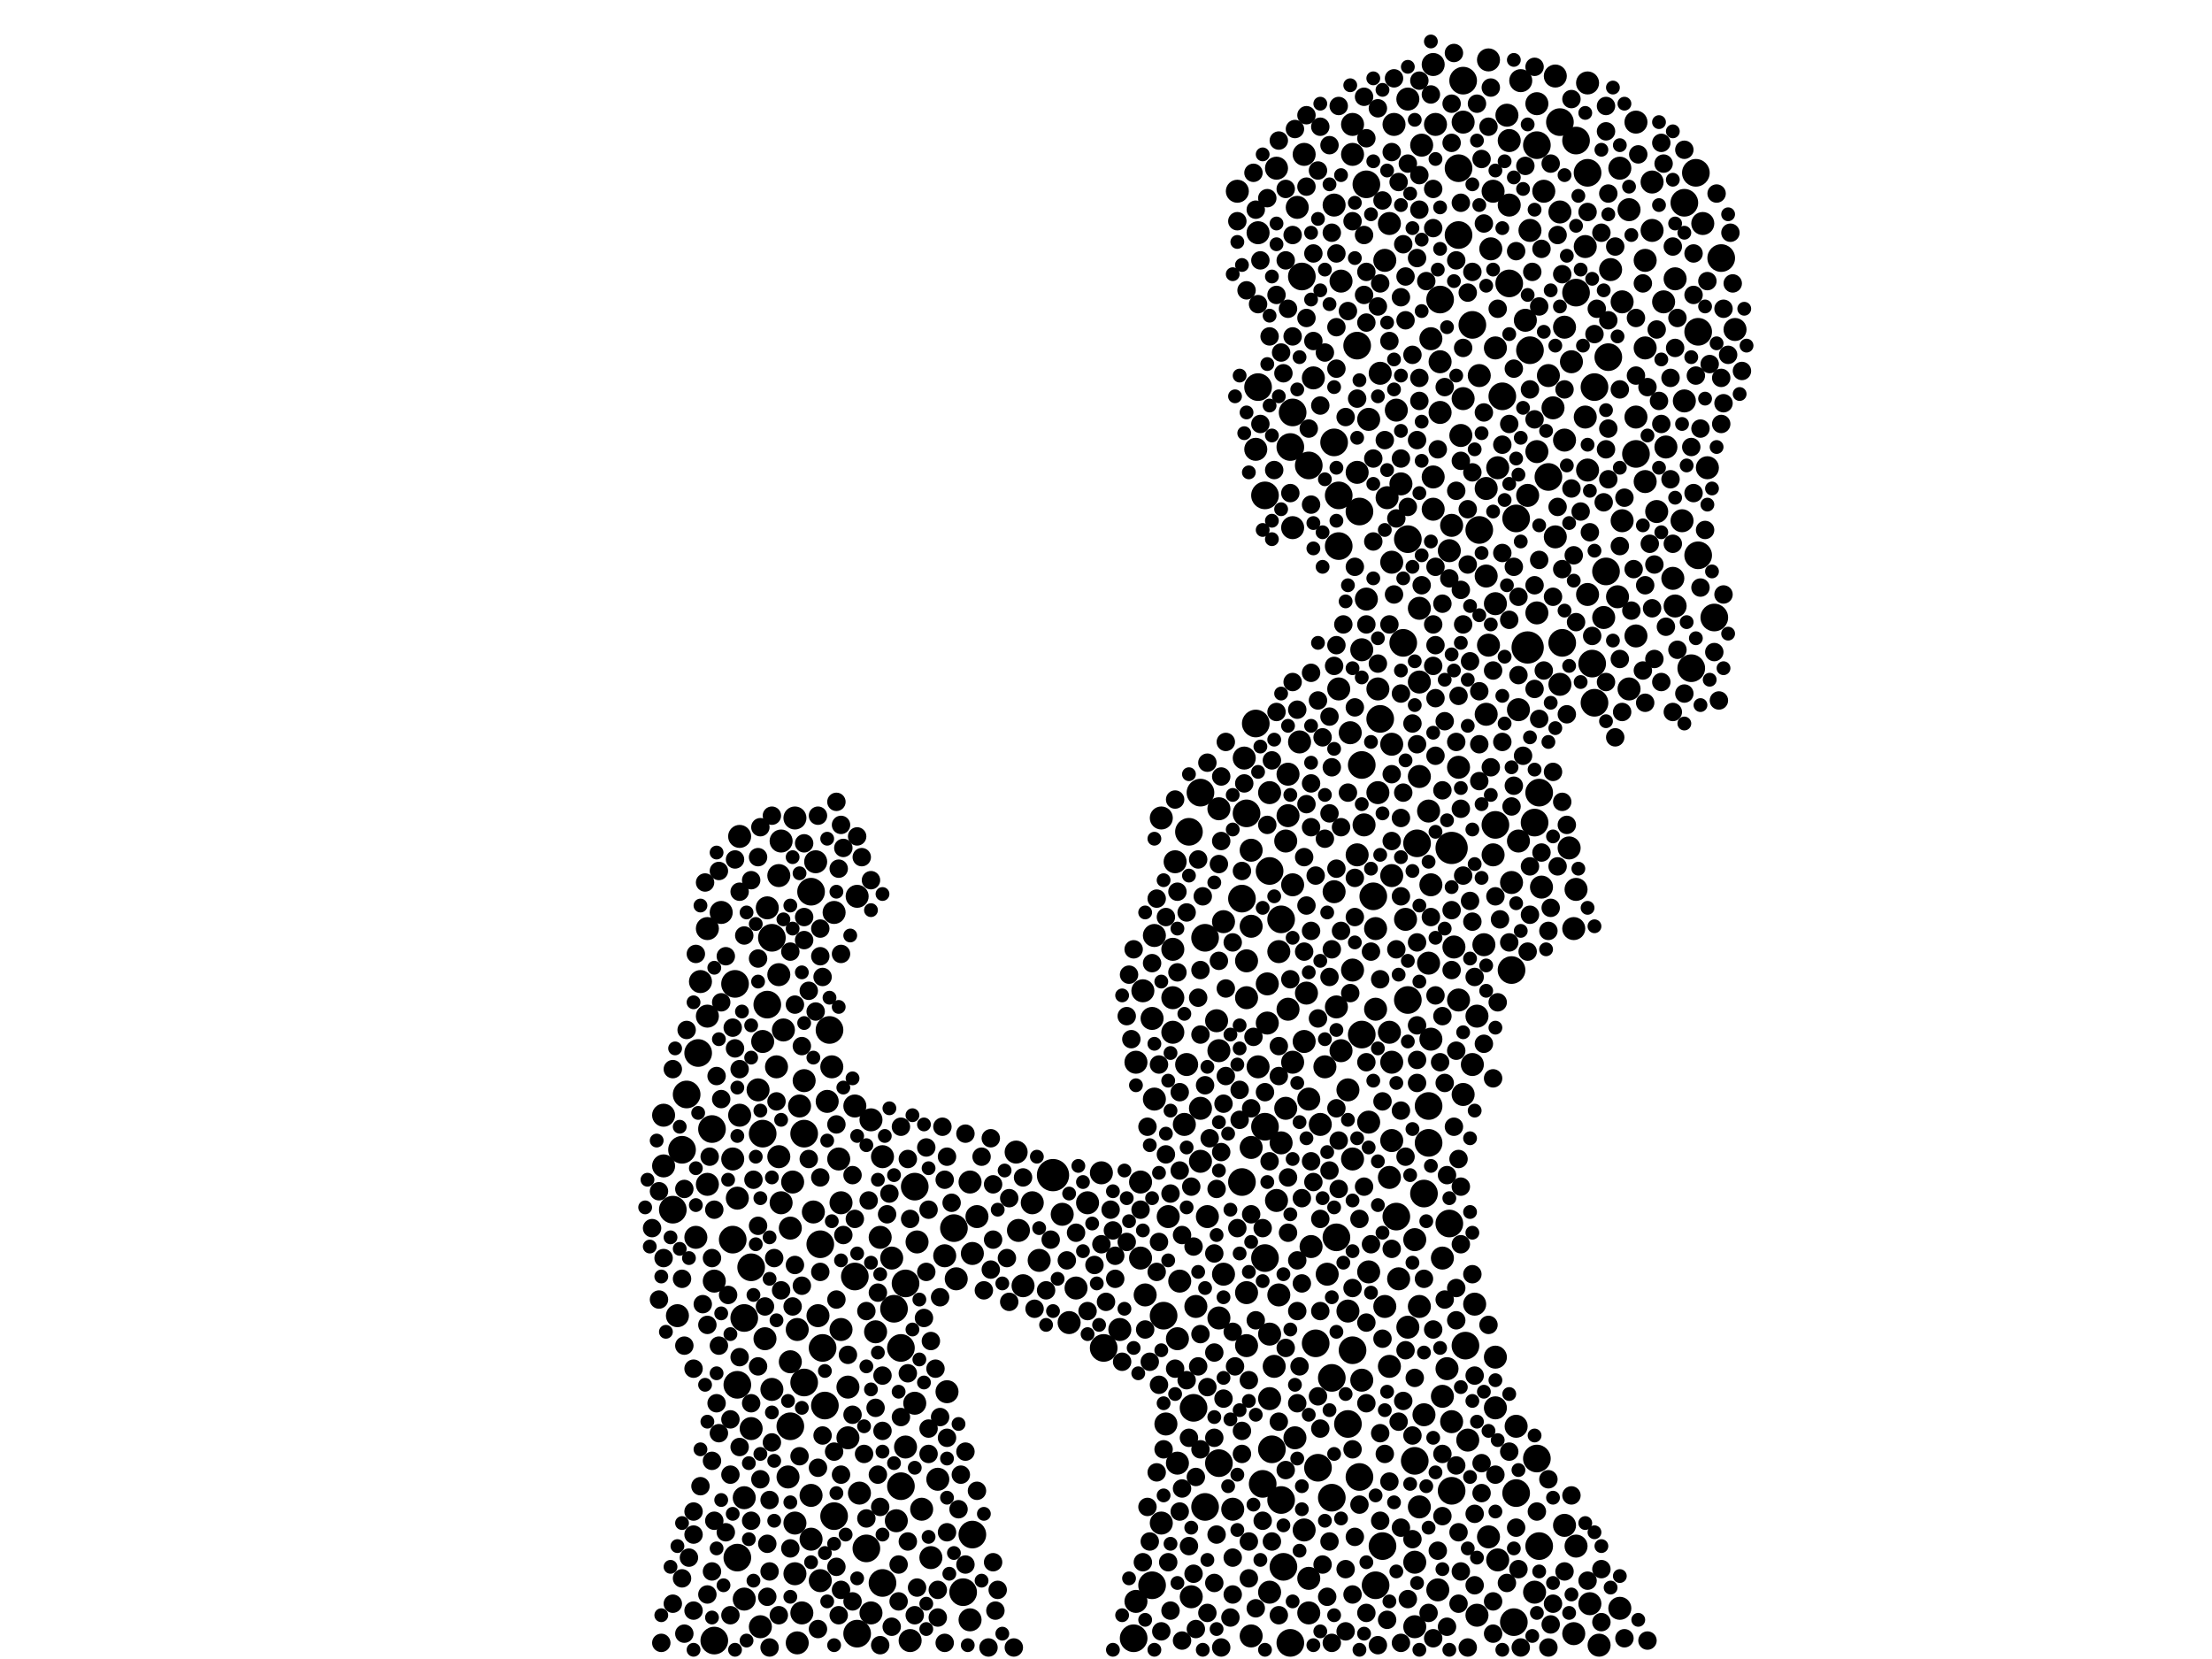 <?xml version="1.0" encoding="utf-8"?>
<svg xmlns="http://www.w3.org/2000/svg"
     xmlns:xlink="http://www.w3.org/1999/xlink" width="1920" height="1440" >

            <defs>
            <style type="text/css"><![CDATA[
circle {stroke: none;}
.c0 {fill: #000000;}
]]></style>
            </defs>
<rect x="0" y="0" width="1920" height="1440" fill="white"/>
<circle cx="1326" cy="562" r="14" class="c0"/>
<circle cx="1260" cy="736" r="14" class="c0"/>
<circle cx="914" cy="1020" r="14" class="c0"/>
<circle cx="1332" cy="714" r="12" class="c0"/>
<circle cx="1198" cy="624" r="12" class="c0"/>
<circle cx="620" cy="1424" r="12" class="c0"/>
<circle cx="1382" cy="576" r="12" class="c0"/>
<circle cx="1178" cy="300" r="12" class="c0"/>
<circle cx="646" cy="1144" r="12" class="c0"/>
<circle cx="1336" cy="688" r="12" class="c0"/>
<circle cx="1192" cy="778" r="12" class="c0"/>
<circle cx="712" cy="1080" r="12" class="c0"/>
<circle cx="1334" cy="1266" r="12" class="c0"/>
<circle cx="1010" cy="1142" r="12" class="c0"/>
<circle cx="1304" cy="344" r="12" class="c0"/>
<circle cx="782" cy="1170" r="12" class="c0"/>
<circle cx="686" cy="1238" r="12" class="c0"/>
<circle cx="1310" cy="246" r="12" class="c0"/>
<circle cx="1078" cy="780" r="12" class="c0"/>
<circle cx="1046" cy="814" r="12" class="c0"/>
<circle cx="1096" cy="1288" r="12" class="c0"/>
<circle cx="1160" cy="1074" r="12" class="c0"/>
<circle cx="1180" cy="1282" r="12" class="c0"/>
<circle cx="1162" cy="430" r="12" class="c0"/>
<circle cx="1344" cy="414" r="12" class="c0"/>
<circle cx="1356" cy="558" r="12" class="c0"/>
<circle cx="1200" cy="1342" r="12" class="c0"/>
<circle cx="1474" cy="288" r="12" class="c0"/>
<circle cx="1180" cy="444" r="12" class="c0"/>
<circle cx="592" cy="998" r="12" class="c0"/>
<circle cx="1378" cy="150" r="12" class="c0"/>
<circle cx="958" cy="1170" r="12" class="c0"/>
<circle cx="1488" cy="536" r="12" class="c0"/>
<circle cx="1468" cy="580" r="12" class="c0"/>
<circle cx="1228" cy="1268" r="12" class="c0"/>
<circle cx="1270" cy="70" r="12" class="c0"/>
<circle cx="1156" cy="1196" r="12" class="c0"/>
<circle cx="1334" cy="126" r="12" class="c0"/>
<circle cx="1266" cy="204" r="12" class="c0"/>
<circle cx="704" cy="774" r="12" class="c0"/>
<circle cx="1058" cy="1270" r="12" class="c0"/>
<circle cx="1174" cy="1172" r="12" class="c0"/>
<circle cx="698" cy="984" r="12" class="c0"/>
<circle cx="1420" cy="394" r="12" class="c0"/>
<circle cx="1278" cy="282" r="12" class="c0"/>
<circle cx="1092" cy="336" r="12" class="c0"/>
<circle cx="1162" cy="474" r="12" class="c0"/>
<circle cx="1272" cy="1168" r="12" class="c0"/>
<circle cx="1336" cy="1342" r="12" class="c0"/>
<circle cx="782" cy="1290" r="12" class="c0"/>
<circle cx="1240" cy="960" r="12" class="c0"/>
<circle cx="670" cy="814" r="12" class="c0"/>
<circle cx="1250" cy="260" r="12" class="c0"/>
<circle cx="1042" cy="688" r="12" class="c0"/>
<circle cx="698" cy="1200" r="12" class="c0"/>
<circle cx="1266" cy="146" r="12" class="c0"/>
<circle cx="1130" cy="240" r="12" class="c0"/>
<circle cx="1240" cy="992" r="12" class="c0"/>
<circle cx="596" cy="950" r="12" class="c0"/>
<circle cx="1328" cy="304" r="12" class="c0"/>
<circle cx="1158" cy="384" r="12" class="c0"/>
<circle cx="666" cy="872" r="12" class="c0"/>
<circle cx="776" cy="1136" r="12" class="c0"/>
<circle cx="1394" cy="496" r="12" class="c0"/>
<circle cx="828" cy="1066" r="12" class="c0"/>
<circle cx="1112" cy="1302" r="12" class="c0"/>
<circle cx="652" cy="1100" r="12" class="c0"/>
<circle cx="1170" cy="1236" r="12" class="c0"/>
<circle cx="606" cy="914" r="12" class="c0"/>
<circle cx="1194" cy="1376" r="12" class="c0"/>
<circle cx="1316" cy="450" r="12" class="c0"/>
<circle cx="984" cy="1422" r="12" class="c0"/>
<circle cx="1284" cy="460" r="12" class="c0"/>
<circle cx="1102" cy="756" r="12" class="c0"/>
<circle cx="1316" cy="1296" r="12" class="c0"/>
<circle cx="1186" cy="160" r="12" class="c0"/>
<circle cx="1182" cy="898" r="12" class="c0"/>
<circle cx="1222" cy="868" r="12" class="c0"/>
<circle cx="1314" cy="1408" r="12" class="c0"/>
<circle cx="1098" cy="978" r="12" class="c0"/>
<circle cx="844" cy="1332" r="12" class="c0"/>
<circle cx="1098" cy="1092" r="12" class="c0"/>
<circle cx="1142" cy="1166" r="12" class="c0"/>
<circle cx="1036" cy="1222" r="12" class="c0"/>
<circle cx="714" cy="1170" r="12" class="c0"/>
<circle cx="636" cy="1076" r="12" class="c0"/>
<circle cx="1156" cy="1300" r="12" class="c0"/>
<circle cx="584" cy="1050" r="12" class="c0"/>
<circle cx="1082" cy="706" r="12" class="c0"/>
<circle cx="794" cy="1030" r="12" class="c0"/>
<circle cx="1298" cy="716" r="12" class="c0"/>
<circle cx="1230" cy="732" r="12" class="c0"/>
<circle cx="1114" cy="1360" r="12" class="c0"/>
<circle cx="1222" cy="468" r="12" class="c0"/>
<circle cx="1098" cy="430" r="12" class="c0"/>
<circle cx="752" cy="1344" r="12" class="c0"/>
<circle cx="1112" cy="798" r="12" class="c0"/>
<circle cx="1368" cy="254" r="12" class="c0"/>
<circle cx="618" cy="980" r="12" class="c0"/>
<circle cx="744" cy="1418" r="12" class="c0"/>
<circle cx="724" cy="1316" r="12" class="c0"/>
<circle cx="1212" cy="1056" r="12" class="c0"/>
<circle cx="836" cy="1382" r="12" class="c0"/>
<circle cx="1312" cy="842" r="12" class="c0"/>
<circle cx="766" cy="1374" r="12" class="c0"/>
<circle cx="1144" cy="1274" r="12" class="c0"/>
<circle cx="1120" cy="1426" r="12" class="c0"/>
<circle cx="1258" cy="1062" r="12" class="c0"/>
<circle cx="1494" cy="224" r="12" class="c0"/>
<circle cx="1384" cy="610" r="12" class="c0"/>
<circle cx="1354" cy="106" r="12" class="c0"/>
<circle cx="640" cy="1352" r="12" class="c0"/>
<circle cx="1462" cy="176" r="12" class="c0"/>
<circle cx="1090" cy="628" r="12" class="c0"/>
<circle cx="1368" cy="122" r="12" class="c0"/>
<circle cx="1396" cy="310" r="12" class="c0"/>
<circle cx="662" cy="984" r="12" class="c0"/>
<circle cx="1236" cy="1036" r="12" class="c0"/>
<circle cx="1032" cy="722" r="12" class="c0"/>
<circle cx="640" cy="1202" r="12" class="c0"/>
<circle cx="638" cy="854" r="12" class="c0"/>
<circle cx="1384" cy="336" r="12" class="c0"/>
<circle cx="1136" cy="404" r="12" class="c0"/>
<circle cx="1122" cy="358" r="12" class="c0"/>
<circle cx="786" cy="1114" r="12" class="c0"/>
<circle cx="1260" cy="1294" r="12" class="c0"/>
<circle cx="1472" cy="150" r="12" class="c0"/>
<circle cx="1182" cy="664" r="12" class="c0"/>
<circle cx="1078" cy="1026" r="12" class="c0"/>
<circle cx="1218" cy="558" r="12" class="c0"/>
<circle cx="1474" cy="482" r="12" class="c0"/>
<circle cx="1120" cy="388" r="12" class="c0"/>
<circle cx="742" cy="1108" r="12" class="c0"/>
<circle cx="1046" cy="1308" r="12" class="c0"/>
<circle cx="720" cy="894" r="12" class="c0"/>
<circle cx="1104" cy="1258" r="12" class="c0"/>
<circle cx="716" cy="1220" r="12" class="c0"/>
<circle cx="1000" cy="1376" r="12" class="c0"/>
<circle cx="1102" cy="1382" r="10" class="c0"/>
<circle cx="1196" cy="598" r="10" class="c0"/>
<circle cx="1298" cy="1222" r="10" class="c0"/>
<circle cx="796" cy="1078" r="10" class="c0"/>
<circle cx="844" cy="1088" r="10" class="c0"/>
<circle cx="1048" cy="1056" r="10" class="c0"/>
<circle cx="1354" cy="184" r="10" class="c0"/>
<circle cx="1228" cy="1412" r="10" class="c0"/>
<circle cx="1194" cy="876" r="10" class="c0"/>
<circle cx="1284" cy="326" r="10" class="c0"/>
<circle cx="1380" cy="1392" r="10" class="c0"/>
<circle cx="1250" cy="314" r="10" class="c0"/>
<circle cx="688" cy="1026" r="10" class="c0"/>
<circle cx="1188" cy="974" r="10" class="c0"/>
<circle cx="1434" cy="158" r="10" class="c0"/>
<circle cx="1082" cy="834" r="10" class="c0"/>
<circle cx="736" cy="1204" r="10" class="c0"/>
<circle cx="1228" cy="1076" r="10" class="c0"/>
<circle cx="626" cy="792" r="10" class="c0"/>
<circle cx="1328" cy="200" r="10" class="c0"/>
<circle cx="1262" cy="822" r="10" class="c0"/>
<circle cx="1122" cy="768" r="10" class="c0"/>
<circle cx="1242" cy="294" r="10" class="c0"/>
<circle cx="1086" cy="1420" r="10" class="c0"/>
<circle cx="1188" cy="1104" r="10" class="c0"/>
<circle cx="692" cy="1426" r="10" class="c0"/>
<circle cx="1082" cy="866" r="10" class="c0"/>
<circle cx="1252" cy="1092" r="10" class="c0"/>
<circle cx="614" cy="806" r="10" class="c0"/>
<circle cx="742" cy="960" r="10" class="c0"/>
<circle cx="1100" cy="854" r="10" class="c0"/>
<circle cx="1018" cy="896" r="10" class="c0"/>
<circle cx="1420" cy="552" r="10" class="c0"/>
<circle cx="662" cy="904" r="10" class="c0"/>
<circle cx="1102" cy="1214" r="10" class="c0"/>
<circle cx="636" cy="1006" r="10" class="c0"/>
<circle cx="1406" cy="146" r="10" class="c0"/>
<circle cx="614" cy="882" r="10" class="c0"/>
<circle cx="944" cy="1044" r="10" class="c0"/>
<circle cx="576" cy="968" r="10" class="c0"/>
<circle cx="724" cy="792" r="10" class="c0"/>
<circle cx="1164" cy="912" r="10" class="c0"/>
<circle cx="704" cy="1336" r="10" class="c0"/>
<circle cx="1428" cy="418" r="10" class="c0"/>
<circle cx="1136" cy="954" r="10" class="c0"/>
<circle cx="1280" cy="1132" r="10" class="c0"/>
<circle cx="1366" cy="806" r="10" class="c0"/>
<circle cx="1074" cy="166" r="10" class="c0"/>
<circle cx="1378" cy="516" r="10" class="c0"/>
<circle cx="706" cy="1052" r="10" class="c0"/>
<circle cx="1108" cy="1042" r="10" class="c0"/>
<circle cx="1428" cy="302" r="10" class="c0"/>
<circle cx="1018" cy="824" r="10" class="c0"/>
<circle cx="1266" cy="666" r="10" class="c0"/>
<circle cx="1350" cy="66" r="10" class="c0"/>
<circle cx="1320" cy="70" r="10" class="c0"/>
<circle cx="1112" cy="992" r="10" class="c0"/>
<circle cx="1300" cy="1354" r="10" class="c0"/>
<circle cx="728" cy="1006" r="10" class="c0"/>
<circle cx="1232" cy="1134" r="10" class="c0"/>
<circle cx="1428" cy="226" r="10" class="c0"/>
<circle cx="1042" cy="962" r="10" class="c0"/>
<circle cx="1420" cy="106" r="10" class="c0"/>
<circle cx="674" cy="926" r="10" class="c0"/>
<circle cx="1452" cy="502" r="10" class="c0"/>
<circle cx="1090" cy="390" r="10" class="c0"/>
<circle cx="1242" cy="768" r="10" class="c0"/>
<circle cx="994" cy="1124" r="10" class="c0"/>
<circle cx="1236" cy="1228" r="10" class="c0"/>
<circle cx="1260" cy="1234" r="10" class="c0"/>
<circle cx="576" cy="1012" r="10" class="c0"/>
<circle cx="1246" cy="108" r="10" class="c0"/>
<circle cx="1134" cy="862" r="10" class="c0"/>
<circle cx="1268" cy="378" r="10" class="c0"/>
<circle cx="1118" cy="708" r="10" class="c0"/>
<circle cx="1358" cy="1324" r="10" class="c0"/>
<circle cx="1188" cy="364" r="10" class="c0"/>
<circle cx="1252" cy="1212" r="10" class="c0"/>
<circle cx="1182" cy="1198" r="10" class="c0"/>
<circle cx="842" cy="1406" r="10" class="c0"/>
<circle cx="1170" cy="1138" r="10" class="c0"/>
<circle cx="1406" cy="1396" r="10" class="c0"/>
<circle cx="1282" cy="1402" r="10" class="c0"/>
<circle cx="1340" cy="166" r="10" class="c0"/>
<circle cx="1136" cy="1370" r="10" class="c0"/>
<circle cx="956" cy="1018" r="10" class="c0"/>
<circle cx="1018" cy="866" r="10" class="c0"/>
<circle cx="1296" cy="166" r="10" class="c0"/>
<circle cx="778" cy="1320" r="10" class="c0"/>
<circle cx="1174" cy="842" r="10" class="c0"/>
<circle cx="1062" cy="1106" r="10" class="c0"/>
<circle cx="928" cy="1148" r="10" class="c0"/>
<circle cx="1348" cy="354" r="10" class="c0"/>
<circle cx="1334" cy="392" r="10" class="c0"/>
<circle cx="1202" cy="226" r="10" class="c0"/>
<circle cx="1310" cy="122" r="10" class="c0"/>
<circle cx="1244" cy="442" r="10" class="c0"/>
<circle cx="1160" cy="874" r="10" class="c0"/>
<circle cx="692" cy="1154" r="10" class="c0"/>
<circle cx="1196" cy="688" r="10" class="c0"/>
<circle cx="1334" cy="532" r="10" class="c0"/>
<circle cx="1198" cy="324" r="10" class="c0"/>
<circle cx="1420" cy="362" r="10" class="c0"/>
<circle cx="1398" cy="234" r="10" class="c0"/>
<circle cx="676" cy="846" r="10" class="c0"/>
<circle cx="1058" cy="912" r="10" class="c0"/>
<circle cx="708" cy="748" r="10" class="c0"/>
<circle cx="1358" cy="284" r="10" class="c0"/>
<circle cx="1146" cy="976" r="10" class="c0"/>
<circle cx="1086" cy="996" r="10" class="c0"/>
<circle cx="1178" cy="742" r="10" class="c0"/>
<circle cx="1332" cy="1382" r="10" class="c0"/>
<circle cx="1278" cy="924" r="10" class="c0"/>
<circle cx="1292" cy="1334" r="10" class="c0"/>
<circle cx="1092" cy="926" r="10" class="c0"/>
<circle cx="992" cy="860" r="10" class="c0"/>
<circle cx="1478" cy="194" r="10" class="c0"/>
<circle cx="1444" cy="262" r="10" class="c0"/>
<circle cx="1318" cy="730" r="10" class="c0"/>
<circle cx="1248" cy="1380" r="10" class="c0"/>
<circle cx="1182" cy="564" r="10" class="c0"/>
<circle cx="1028" cy="976" r="10" class="c0"/>
<circle cx="1082" cy="1168" r="10" class="c0"/>
<circle cx="820" cy="1090" r="10" class="c0"/>
<circle cx="1506" cy="286" r="10" class="c0"/>
<circle cx="1124" cy="1248" r="10" class="c0"/>
<circle cx="1446" cy="388" r="10" class="c0"/>
<circle cx="1086" cy="804" r="10" class="c0"/>
<circle cx="888" cy="1116" r="10" class="c0"/>
<circle cx="1174" cy="1006" r="10" class="c0"/>
<circle cx="1070" cy="1310" r="10" class="c0"/>
<circle cx="678" cy="1044" r="10" class="c0"/>
<circle cx="658" cy="946" r="10" class="c0"/>
<circle cx="986" cy="1390" r="10" class="c0"/>
<circle cx="1118" cy="672" r="10" class="c0"/>
<circle cx="666" cy="788" r="10" class="c0"/>
<circle cx="1300" cy="406" r="10" class="c0"/>
<circle cx="694" cy="960" r="10" class="c0"/>
<circle cx="1234" cy="126" r="10" class="c0"/>
<circle cx="990" cy="1026" r="10" class="c0"/>
<circle cx="1020" cy="748" r="10" class="c0"/>
<circle cx="676" cy="1004" r="10" class="c0"/>
<circle cx="712" cy="1372" r="10" class="c0"/>
<circle cx="1216" cy="420" r="10" class="c0"/>
<circle cx="1056" cy="886" r="10" class="c0"/>
<circle cx="1138" cy="1082" r="10" class="c0"/>
<circle cx="1002" cy="954" r="10" class="c0"/>
<circle cx="786" cy="1256" r="10" class="c0"/>
<circle cx="1100" cy="888" r="10" class="c0"/>
<circle cx="1292" cy="52" r="10" class="c0"/>
<circle cx="1178" cy="410" r="10" class="c0"/>
<circle cx="678" cy="730" r="10" class="c0"/>
<circle cx="1244" cy="56" r="10" class="c0"/>
<circle cx="814" cy="1284" r="10" class="c0"/>
<circle cx="652" cy="1240" r="10" class="c0"/>
<circle cx="1208" cy="922" r="10" class="c0"/>
<circle cx="1132" cy="904" r="10" class="c0"/>
<circle cx="794" cy="1218" r="10" class="c0"/>
<circle cx="1062" cy="800" r="10" class="c0"/>
<circle cx="1108" cy="146" r="10" class="c0"/>
<circle cx="1298" cy="524" r="10" class="c0"/>
<circle cx="1256" cy="1188" r="10" class="c0"/>
<circle cx="588" cy="1142" r="10" class="c0"/>
<circle cx="1042" cy="1008" r="10" class="c0"/>
<circle cx="1186" cy="520" r="10" class="c0"/>
<circle cx="1338" cy="770" r="10" class="c0"/>
<circle cx="1162" cy="598" r="10" class="c0"/>
<circle cx="1132" cy="1328" r="10" class="c0"/>
<circle cx="1172" cy="636" r="10" class="c0"/>
<circle cx="1222" cy="1152" r="10" class="c0"/>
<circle cx="842" cy="1026" r="10" class="c0"/>
<circle cx="1220" cy="798" r="10" class="c0"/>
<circle cx="1222" cy="86" r="10" class="c0"/>
<circle cx="686" cy="1066" r="10" class="c0"/>
<circle cx="614" cy="1028" r="10" class="c0"/>
<circle cx="1118" cy="876" r="10" class="c0"/>
<circle cx="642" cy="968" r="10" class="c0"/>
<circle cx="690" cy="1322" r="10" class="c0"/>
<circle cx="1454" cy="526" r="10" class="c0"/>
<circle cx="1310" cy="178" r="10" class="c0"/>
<circle cx="660" cy="1412" r="10" class="c0"/>
<circle cx="608" cy="852" r="10" class="c0"/>
<circle cx="640" cy="1040" r="10" class="c0"/>
<circle cx="1462" cy="348" r="10" class="c0"/>
<circle cx="1152" cy="1106" r="10" class="c0"/>
<circle cx="604" cy="1074" r="10" class="c0"/>
<circle cx="1408" cy="262" r="10" class="c0"/>
<circle cx="646" cy="1300" r="10" class="c0"/>
<circle cx="1312" cy="766" r="10" class="c0"/>
<circle cx="1290" cy="620" r="10" class="c0"/>
<circle cx="1034" cy="1386" r="10" class="c0"/>
<circle cx="1298" cy="302" r="10" class="c0"/>
<circle cx="756" cy="1400" r="10" class="c0"/>
<circle cx="620" cy="1112" r="10" class="c0"/>
<circle cx="1368" cy="772" r="10" class="c0"/>
<circle cx="1354" cy="594" r="10" class="c0"/>
<circle cx="1170" cy="946" r="10" class="c0"/>
<circle cx="1296" cy="742" r="10" class="c0"/>
<circle cx="1244" cy="414" r="10" class="c0"/>
<circle cx="990" cy="1092" r="10" class="c0"/>
<circle cx="1212" cy="356" r="10" class="c0"/>
<circle cx="696" cy="1400" r="10" class="c0"/>
<circle cx="704" cy="1298" r="10" class="c0"/>
<circle cx="800" cy="1310" r="10" class="c0"/>
<circle cx="1128" cy="644" r="10" class="c0"/>
<circle cx="1364" cy="314" r="10" class="c0"/>
<circle cx="1358" cy="382" r="10" class="c0"/>
<circle cx="1274" cy="1250" r="10" class="c0"/>
<circle cx="1240" cy="704" r="10" class="c0"/>
<circle cx="1206" cy="194" r="10" class="c0"/>
<circle cx="848" cy="1056" r="10" class="c0"/>
<circle cx="1270" cy="950" r="10" class="c0"/>
<circle cx="1288" cy="820" r="10" class="c0"/>
<circle cx="1126" cy="180" r="10" class="c0"/>
<circle cx="1030" cy="924" r="10" class="c0"/>
<circle cx="1116" cy="730" r="10" class="c0"/>
<circle cx="1008" cy="1322" r="10" class="c0"/>
<circle cx="902" cy="1094" r="10" class="c0"/>
<circle cx="690" cy="710" r="10" class="c0"/>
<circle cx="1378" cy="72" r="10" class="c0"/>
<circle cx="1334" cy="90" r="10" class="c0"/>
<circle cx="1110" cy="826" r="10" class="c0"/>
<circle cx="1092" cy="202" r="10" class="c0"/>
<circle cx="1266" cy="868" r="10" class="c0"/>
<circle cx="664" cy="1162" r="10" class="c0"/>
<circle cx="670" cy="1206" r="10" class="c0"/>
<circle cx="1228" cy="1356" r="10" class="c0"/>
<circle cx="1150" cy="926" r="10" class="c0"/>
<circle cx="1208" cy="488" r="10" class="c0"/>
<circle cx="1206" cy="1022" r="10" class="c0"/>
<circle cx="690" cy="1366" r="10" class="c0"/>
<circle cx="1022" cy="1270" r="10" class="c0"/>
<circle cx="730" cy="1154" r="10" class="c0"/>
<circle cx="1368" cy="1342" r="10" class="c0"/>
<circle cx="1008" cy="710" r="10" class="c0"/>
<circle cx="1350" cy="466" r="10" class="c0"/>
<circle cx="934" cy="1118" r="10" class="c0"/>
<circle cx="1102" cy="1158" r="10" class="c0"/>
<circle cx="680" cy="894" r="10" class="c0"/>
<circle cx="1294" cy="216" r="10" class="c0"/>
<circle cx="1318" cy="616" r="10" class="c0"/>
<circle cx="1022" cy="1162" r="10" class="c0"/>
<circle cx="710" cy="1142" r="10" class="c0"/>
<circle cx="1116" cy="962" r="10" class="c0"/>
<circle cx="1290" cy="500" r="10" class="c0"/>
<circle cx="1270" cy="346" r="10" class="c0"/>
<circle cx="1324" cy="278" r="10" class="c0"/>
<circle cx="1194" cy="806" r="10" class="c0"/>
<circle cx="1482" cy="406" r="10" class="c0"/>
<circle cx="686" cy="1182" r="10" class="c0"/>
<circle cx="698" cy="938" r="10" class="c0"/>
<circle cx="1132" cy="134" r="10" class="c0"/>
<circle cx="1232" cy="528" r="10" class="c0"/>
<circle cx="1326" cy="430" r="10" class="c0"/>
<circle cx="1376" cy="214" r="10" class="c0"/>
<circle cx="1208" cy="760" r="10" class="c0"/>
<circle cx="1232" cy="1308" r="10" class="c0"/>
<circle cx="766" cy="1004" r="10" class="c0"/>
<circle cx="1184" cy="716" r="10" class="c0"/>
<circle cx="1014" cy="1056" r="10" class="c0"/>
<circle cx="676" cy="760" r="10" class="c0"/>
<circle cx="642" cy="726" r="10" class="c0"/>
<circle cx="1208" cy="646" r="10" class="c0"/>
<circle cx="1292" cy="560" r="10" class="c0"/>
<circle cx="1174" cy="108" r="10" class="c0"/>
<circle cx="972" cy="1154" r="10" class="c0"/>
<circle cx="1460" cy="452" r="10" class="c0"/>
<circle cx="744" cy="778" r="10" class="c0"/>
<circle cx="882" cy="1000" r="10" class="c0"/>
<circle cx="1122" cy="458" r="10" class="c0"/>
<circle cx="1080" cy="658" r="10" class="c0"/>
<circle cx="1408" cy="452" r="10" class="c0"/>
<circle cx="1240" cy="836" r="10" class="c0"/>
<circle cx="922" cy="1054" r="10" class="c0"/>
<circle cx="1260" cy="456" r="10" class="c0"/>
<circle cx="1158" cy="178" r="10" class="c0"/>
<circle cx="1414" cy="598" r="10" class="c0"/>
<circle cx="1414" cy="182" r="10" class="c0"/>
<circle cx="760" cy="1156" r="10" class="c0"/>
<circle cx="1362" cy="736" r="10" class="c0"/>
<circle cx="756" cy="972" r="10" class="c0"/>
<circle cx="1002" cy="812" r="10" class="c0"/>
<circle cx="1378" cy="408" r="10" class="c0"/>
<circle cx="896" cy="1044" r="10" class="c0"/>
<circle cx="1250" cy="358" r="10" class="c0"/>
<circle cx="1242" cy="902" r="10" class="c0"/>
<circle cx="1438" cy="444" r="10" class="c0"/>
<circle cx="790" cy="1424" r="10" class="c0"/>
<circle cx="830" cy="1110" r="10" class="c0"/>
<circle cx="1258" cy="478" r="10" class="c0"/>
<circle cx="1000" cy="884" r="10" class="c0"/>
<circle cx="1290" cy="424" r="10" class="c0"/>
<circle cx="1136" cy="1400" r="10" class="c0"/>
<circle cx="1058" cy="702" r="10" class="c0"/>
<circle cx="1376" cy="362" r="10" class="c0"/>
<circle cx="1434" cy="200" r="10" class="c0"/>
<circle cx="1232" cy="674" r="10" class="c0"/>
<circle cx="1392" cy="536" r="10" class="c0"/>
<circle cx="986" cy="922" r="10" class="c0"/>
<circle cx="1206" cy="1186" r="10" class="c0"/>
<circle cx="736" cy="1248" r="10" class="c0"/>
<circle cx="746" cy="1296" r="10" class="c0"/>
<circle cx="646" cy="1388" r="10" class="c0"/>
<circle cx="808" cy="1352" r="10" class="c0"/>
<circle cx="1404" cy="518" r="10" class="c0"/>
<circle cx="1038" cy="1134" r="10" class="c0"/>
<circle cx="718" cy="956" r="10" class="c0"/>
<circle cx="684" cy="1282" r="10" class="c0"/>
<circle cx="1282" cy="882" r="10" class="c0"/>
<circle cx="1366" cy="1418" r="10" class="c0"/>
<circle cx="1308" cy="100" r="10" class="c0"/>
<circle cx="1202" cy="1134" r="10" class="c0"/>
<circle cx="730" cy="1044" r="10" class="c0"/>
<circle cx="1140" cy="328" r="10" class="c0"/>
<circle cx="1102" cy="688" r="10" class="c0"/>
<circle cx="1110" cy="1124" r="10" class="c0"/>
<circle cx="1012" cy="1236" r="10" class="c0"/>
<circle cx="722" cy="926" r="10" class="c0"/>
<circle cx="884" cy="1068" r="10" class="c0"/>
<circle cx="822" cy="1208" r="10" class="c0"/>
<circle cx="1158" cy="774" r="10" class="c0"/>
<circle cx="1086" cy="738" r="10" class="c0"/>
<circle cx="1454" cy="242" r="10" class="c0"/>
<circle cx="1024" cy="1112" r="10" class="c0"/>
<circle cx="1270" cy="106" r="10" class="c0"/>
<circle cx="1232" cy="592" r="10" class="c0"/>
<circle cx="1298" cy="1178" r="10" class="c0"/>
<circle cx="1316" cy="1238" r="10" class="c0"/>
<circle cx="1058" cy="1144" r="10" class="c0"/>
<circle cx="1106" cy="1186" r="10" class="c0"/>
<circle cx="764" cy="1074" r="10" class="c0"/>
<circle cx="1164" cy="244" r="10" class="c0"/>
<circle cx="1388" cy="1428" r="10" class="c0"/>
<circle cx="1204" cy="432" r="10" class="c0"/>
<circle cx="1174" cy="134" r="10" class="c0"/>
<circle cx="1214" cy="1110" r="10" class="c0"/>
<circle cx="1210" cy="108" r="10" class="c0"/>
<circle cx="1208" cy="990" r="10" class="c0"/>
<circle cx="1082" cy="1122" r="10" class="c0"/>
<circle cx="1206" cy="896" r="10" class="c0"/>
<circle cx="1122" cy="922" r="10" class="c0"/>
<circle cx="774" cy="1092" r="10" class="c0"/>
<circle cx="1344" cy="326" r="10" class="c0"/>
<circle cx="1402" cy="214" r="8" class="c0"/>
<circle cx="1268" cy="400" r="8" class="c0"/>
<circle cx="696" cy="908" r="8" class="c0"/>
<circle cx="1128" cy="1186" r="8" class="c0"/>
<circle cx="1212" cy="824" r="8" class="c0"/>
<circle cx="1078" cy="1262" r="8" class="c0"/>
<circle cx="1192" cy="470" r="8" class="c0"/>
<circle cx="998" cy="1182" r="8" class="c0"/>
<circle cx="604" cy="828" r="8" class="c0"/>
<circle cx="1154" cy="1338" r="8" class="c0"/>
<circle cx="1060" cy="1430" r="8" class="c0"/>
<circle cx="1252" cy="1316" r="8" class="c0"/>
<circle cx="1122" cy="204" r="8" class="c0"/>
<circle cx="1330" cy="236" r="8" class="c0"/>
<circle cx="1366" cy="482" r="8" class="c0"/>
<circle cx="740" cy="1228" r="8" class="c0"/>
<circle cx="1026" cy="1292" r="8" class="c0"/>
<circle cx="1054" cy="1174" r="8" class="c0"/>
<circle cx="1270" cy="542" r="8" class="c0"/>
<circle cx="1126" cy="1094" r="8" class="c0"/>
<circle cx="1260" cy="790" r="8" class="c0"/>
<circle cx="1430" cy="336" r="8" class="c0"/>
<circle cx="678" cy="1120" r="8" class="c0"/>
<circle cx="1170" cy="270" r="8" class="c0"/>
<circle cx="1268" cy="512" r="8" class="c0"/>
<circle cx="1216" cy="258" r="8" class="c0"/>
<circle cx="1030" cy="1198" r="8" class="c0"/>
<circle cx="1064" cy="644" r="8" class="c0"/>
<circle cx="1070" cy="1156" r="8" class="c0"/>
<circle cx="668" cy="1364" r="8" class="c0"/>
<circle cx="1454" cy="302" r="8" class="c0"/>
<circle cx="1004" cy="780" r="8" class="c0"/>
<circle cx="1146" cy="1058" r="8" class="c0"/>
<circle cx="1154" cy="622" r="8" class="c0"/>
<circle cx="622" cy="934" r="8" class="c0"/>
<circle cx="710" cy="1414" r="8" class="c0"/>
<circle cx="1118" cy="1070" r="8" class="c0"/>
<circle cx="1068" cy="1404" r="8" class="c0"/>
<circle cx="1196" cy="94" r="8" class="c0"/>
<circle cx="1126" cy="1138" r="8" class="c0"/>
<circle cx="1338" cy="740" r="8" class="c0"/>
<circle cx="1156" cy="1426" r="8" class="c0"/>
<circle cx="1084" cy="1370" r="8" class="c0"/>
<circle cx="1428" cy="508" r="8" class="c0"/>
<circle cx="876" cy="1130" r="8" class="c0"/>
<circle cx="1230" cy="818" r="8" class="c0"/>
<circle cx="1216" cy="710" r="8" class="c0"/>
<circle cx="806" cy="1050" r="8" class="c0"/>
<circle cx="1032" cy="1342" r="8" class="c0"/>
<circle cx="1006" cy="1202" r="8" class="c0"/>
<circle cx="1118" cy="1022" r="8" class="c0"/>
<circle cx="1132" cy="826" r="8" class="c0"/>
<circle cx="712" cy="1022" r="8" class="c0"/>
<circle cx="634" cy="1402" r="8" class="c0"/>
<circle cx="1232" cy="152" r="8" class="c0"/>
<circle cx="1186" cy="1218" r="8" class="c0"/>
<circle cx="1226" cy="628" r="8" class="c0"/>
<circle cx="1352" cy="440" r="8" class="c0"/>
<circle cx="822" cy="1330" r="8" class="c0"/>
<circle cx="670" cy="1252" r="8" class="c0"/>
<circle cx="1356" cy="238" r="8" class="c0"/>
<circle cx="766" cy="1242" r="8" class="c0"/>
<circle cx="1114" cy="324" r="8" class="c0"/>
<circle cx="1078" cy="1242" r="8" class="c0"/>
<circle cx="1062" cy="958" r="8" class="c0"/>
<circle cx="732" cy="736" r="8" class="c0"/>
<circle cx="966" cy="1068" r="8" class="c0"/>
<circle cx="1038" cy="1414" r="8" class="c0"/>
<circle cx="1084" cy="1338" r="8" class="c0"/>
<circle cx="1396" cy="416" r="8" class="c0"/>
<circle cx="584" cy="1392" r="8" class="c0"/>
<circle cx="1146" cy="110" r="8" class="c0"/>
<circle cx="638" cy="910" r="8" class="c0"/>
<circle cx="1394" cy="390" r="8" class="c0"/>
<circle cx="1138" cy="1008" r="8" class="c0"/>
<circle cx="806" cy="1240" r="8" class="c0"/>
<circle cx="1380" cy="462" r="8" class="c0"/>
<circle cx="1368" cy="540" r="8" class="c0"/>
<circle cx="1044" cy="778" r="8" class="c0"/>
<circle cx="742" cy="1058" r="8" class="c0"/>
<circle cx="1264" cy="426" r="8" class="c0"/>
<circle cx="838" cy="984" r="8" class="c0"/>
<circle cx="1060" cy="730" r="8" class="c0"/>
<circle cx="1174" cy="1258" r="8" class="c0"/>
<circle cx="1496" cy="350" r="8" class="c0"/>
<circle cx="852" cy="1004" r="8" class="c0"/>
<circle cx="990" cy="1050" r="8" class="c0"/>
<circle cx="574" cy="1426" r="8" class="c0"/>
<circle cx="730" cy="1380" r="8" class="c0"/>
<circle cx="1026" cy="1072" r="8" class="c0"/>
<circle cx="1142" cy="760" r="8" class="c0"/>
<circle cx="996" cy="1308" r="8" class="c0"/>
<circle cx="1160" cy="320" r="8" class="c0"/>
<circle cx="1280" cy="1314" r="8" class="c0"/>
<circle cx="1344" cy="1284" r="8" class="c0"/>
<circle cx="1164" cy="808" r="8" class="c0"/>
<circle cx="1166" cy="542" r="8" class="c0"/>
<circle cx="1134" cy="162" r="8" class="c0"/>
<circle cx="1266" cy="604" r="8" class="c0"/>
<circle cx="714" cy="1246" r="8" class="c0"/>
<circle cx="1364" cy="1298" r="8" class="c0"/>
<circle cx="1410" cy="1422" r="8" class="c0"/>
<circle cx="1040" cy="746" r="8" class="c0"/>
<circle cx="1438" cy="286" r="8" class="c0"/>
<circle cx="1302" cy="798" r="8" class="c0"/>
<circle cx="1276" cy="782" r="8" class="c0"/>
<circle cx="1024" cy="948" r="8" class="c0"/>
<circle cx="1206" cy="296" r="8" class="c0"/>
<circle cx="594" cy="1418" r="8" class="c0"/>
<circle cx="602" cy="1312" r="8" class="c0"/>
<circle cx="1240" cy="1400" r="8" class="c0"/>
<circle cx="642" cy="774" r="8" class="c0"/>
<circle cx="1316" cy="218" r="8" class="c0"/>
<circle cx="982" cy="902" r="8" class="c0"/>
<circle cx="808" cy="1164" r="8" class="c0"/>
<circle cx="1264" cy="644" r="8" class="c0"/>
<circle cx="780" cy="1358" r="8" class="c0"/>
<circle cx="1232" cy="328" r="8" class="c0"/>
<circle cx="1436" cy="490" r="8" class="c0"/>
<circle cx="1298" cy="778" r="8" class="c0"/>
<circle cx="1102" cy="292" r="8" class="c0"/>
<circle cx="652" cy="1320" r="8" class="c0"/>
<circle cx="1190" cy="1080" r="8" class="c0"/>
<circle cx="1268" cy="1364" r="8" class="c0"/>
<circle cx="960" cy="1130" r="8" class="c0"/>
<circle cx="1358" cy="1364" r="8" class="c0"/>
<circle cx="1336" cy="624" r="8" class="c0"/>
<circle cx="1394" cy="114" r="8" class="c0"/>
<circle cx="752" cy="1318" r="8" class="c0"/>
<circle cx="1140" cy="1026" r="8" class="c0"/>
<circle cx="1332" cy="508" r="8" class="c0"/>
<circle cx="1220" cy="1004" r="8" class="c0"/>
<circle cx="1020" cy="694" r="8" class="c0"/>
<circle cx="726" cy="696" r="8" class="c0"/>
<circle cx="1310" cy="368" r="8" class="c0"/>
<circle cx="1432" cy="472" r="8" class="c0"/>
<circle cx="1216" cy="602" r="8" class="c0"/>
<circle cx="1064" cy="858" r="8" class="c0"/>
<circle cx="1156" cy="202" r="8" class="c0"/>
<circle cx="1344" cy="1430" r="8" class="c0"/>
<circle cx="1246" cy="606" r="8" class="c0"/>
<circle cx="642" cy="1256" r="8" class="c0"/>
<circle cx="1230" cy="382" r="8" class="c0"/>
<circle cx="714" cy="848" r="8" class="c0"/>
<circle cx="1512" cy="322" r="8" class="c0"/>
<circle cx="598" cy="1352" r="8" class="c0"/>
<circle cx="1170" cy="688" r="8" class="c0"/>
<circle cx="950" cy="1098" r="8" class="c0"/>
<circle cx="1196" cy="576" r="8" class="c0"/>
<circle cx="866" cy="1380" r="8" class="c0"/>
<circle cx="1148" cy="1358" r="8" class="c0"/>
<circle cx="814" cy="1380" r="8" class="c0"/>
<circle cx="1318" cy="586" r="8" class="c0"/>
<circle cx="1176" cy="492" r="8" class="c0"/>
<circle cx="814" cy="1404" r="8" class="c0"/>
<circle cx="1312" cy="700" r="8" class="c0"/>
<circle cx="1264" cy="1118" r="8" class="c0"/>
<circle cx="1408" cy="618" r="8" class="c0"/>
<circle cx="1040" cy="866" r="8" class="c0"/>
<circle cx="1298" cy="1280" r="8" class="c0"/>
<circle cx="1140" cy="296" r="8" class="c0"/>
<circle cx="1274" cy="254" r="8" class="c0"/>
<circle cx="968" cy="1090" r="8" class="c0"/>
<circle cx="1322" cy="656" r="8" class="c0"/>
<circle cx="1032" cy="1248" r="8" class="c0"/>
<circle cx="1086" cy="1054" r="8" class="c0"/>
<circle cx="1268" cy="176" r="8" class="c0"/>
<circle cx="1420" cy="326" r="8" class="c0"/>
<circle cx="1420" cy="276" r="8" class="c0"/>
<circle cx="826" cy="1044" r="8" class="c0"/>
<circle cx="1152" cy="1386" r="8" class="c0"/>
<circle cx="612" cy="766" r="8" class="c0"/>
<circle cx="1196" cy="1428" r="8" class="c0"/>
<circle cx="1328" cy="794" r="8" class="c0"/>
<circle cx="1046" cy="942" r="8" class="c0"/>
<circle cx="1440" cy="348" r="8" class="c0"/>
<circle cx="576" cy="1092" r="8" class="c0"/>
<circle cx="1200" cy="956" r="8" class="c0"/>
<circle cx="1080" cy="680" r="8" class="c0"/>
<circle cx="642" cy="1178" r="8" class="c0"/>
<circle cx="1156" cy="666" r="8" class="c0"/>
<circle cx="710" cy="708" r="8" class="c0"/>
<circle cx="1244" cy="164" r="8" class="c0"/>
<circle cx="782" cy="978" r="8" class="c0"/>
<circle cx="1144" cy="148" r="8" class="c0"/>
<circle cx="1072" cy="1186" r="8" class="c0"/>
<circle cx="620" cy="1050" r="8" class="c0"/>
<circle cx="1286" cy="138" r="8" class="c0"/>
<circle cx="1256" cy="1412" r="8" class="c0"/>
<circle cx="1314" cy="492" r="8" class="c0"/>
<circle cx="1186" cy="1148" r="8" class="c0"/>
<circle cx="1244" cy="198" r="8" class="c0"/>
<circle cx="1198" cy="1320" r="8" class="c0"/>
<circle cx="1452" cy="618" r="8" class="c0"/>
<circle cx="770" cy="1054" r="8" class="c0"/>
<circle cx="1492" cy="608" r="8" class="c0"/>
<circle cx="1062" cy="1214" r="8" class="c0"/>
<circle cx="1230" cy="940" r="8" class="c0"/>
<circle cx="1138" cy="680" r="8" class="c0"/>
<circle cx="690" cy="1098" r="8" class="c0"/>
<circle cx="1270" cy="302" r="8" class="c0"/>
<circle cx="1236" cy="1110" r="8" class="c0"/>
<circle cx="1184" cy="1030" r="8" class="c0"/>
<circle cx="1054" cy="1248" r="8" class="c0"/>
<circle cx="1284" cy="678" r="8" class="c0"/>
<circle cx="1108" cy="256" r="8" class="c0"/>
<circle cx="1336" cy="266" r="8" class="c0"/>
<circle cx="1246" cy="656" r="8" class="c0"/>
<circle cx="724" cy="1260" r="8" class="c0"/>
<circle cx="658" cy="1064" r="8" class="c0"/>
<circle cx="1016" cy="1036" r="8" class="c0"/>
<circle cx="1220" cy="1172" r="8" class="c0"/>
<circle cx="660" cy="718" r="8" class="c0"/>
<circle cx="1176" cy="1334" r="8" class="c0"/>
<circle cx="752" cy="1138" r="8" class="c0"/>
<circle cx="1280" cy="848" r="8" class="c0"/>
<circle cx="710" cy="1274" r="8" class="c0"/>
<circle cx="730" cy="1280" r="8" class="c0"/>
<circle cx="1184" cy="256" r="8" class="c0"/>
<circle cx="1476" cy="510" r="8" class="c0"/>
<circle cx="672" cy="1092" r="8" class="c0"/>
<circle cx="1116" cy="164" r="8" class="c0"/>
<circle cx="1456" cy="564" r="8" class="c0"/>
<circle cx="712" cy="1104" r="8" class="c0"/>
<circle cx="1196" cy="266" r="8" class="c0"/>
<circle cx="1260" cy="842" r="8" class="c0"/>
<circle cx="772" cy="1036" r="8" class="c0"/>
<circle cx="1482" cy="244" r="8" class="c0"/>
<circle cx="1020" cy="1188" r="8" class="c0"/>
<circle cx="1332" cy="58" r="8" class="c0"/>
<circle cx="1208" cy="672" r="8" class="c0"/>
<circle cx="1268" cy="1080" r="8" class="c0"/>
<circle cx="730" cy="716" r="8" class="c0"/>
<circle cx="1056" cy="1332" r="8" class="c0"/>
<circle cx="1264" cy="226" r="8" class="c0"/>
<circle cx="1126" cy="1218" r="8" class="c0"/>
<circle cx="1164" cy="718" r="8" class="c0"/>
<circle cx="1264" cy="1146" r="8" class="c0"/>
<circle cx="1266" cy="1392" r="8" class="c0"/>
<circle cx="860" cy="988" r="8" class="c0"/>
<circle cx="1396" cy="168" r="8" class="c0"/>
<circle cx="1504" cy="246" r="8" class="c0"/>
<circle cx="610" cy="1132" r="8" class="c0"/>
<circle cx="1192" cy="398" r="8" class="c0"/>
<circle cx="750" cy="1262" r="8" class="c0"/>
<circle cx="1324" cy="144" r="8" class="c0"/>
<circle cx="668" cy="1302" r="8" class="c0"/>
<circle cx="1036" cy="1366" r="8" class="c0"/>
<circle cx="638" cy="746" r="8" class="c0"/>
<circle cx="1326" cy="826" r="8" class="c0"/>
<circle cx="592" cy="1110" r="8" class="c0"/>
<circle cx="1268" cy="702" r="8" class="c0"/>
<circle cx="1394" cy="92" r="8" class="c0"/>
<circle cx="1346" cy="142" r="8" class="c0"/>
<circle cx="1138" cy="584" r="8" class="c0"/>
<circle cx="666" cy="1340" r="8" class="c0"/>
<circle cx="1058" cy="750" r="8" class="c0"/>
<circle cx="1042" cy="1258" r="8" class="c0"/>
<circle cx="1134" cy="698" r="8" class="c0"/>
<circle cx="1282" cy="90" r="8" class="c0"/>
<circle cx="1184" cy="204" r="8" class="c0"/>
<circle cx="1056" cy="1032" r="8" class="c0"/>
<circle cx="1036" cy="1082" r="8" class="c0"/>
<circle cx="968" cy="1110" r="8" class="c0"/>
<circle cx="1144" cy="608" r="8" class="c0"/>
<circle cx="726" cy="1360" r="8" class="c0"/>
<circle cx="1012" cy="796" r="8" class="c0"/>
<circle cx="1108" cy="618" r="8" class="c0"/>
<circle cx="1230" cy="920" r="8" class="c0"/>
<circle cx="838" cy="1260" r="8" class="c0"/>
<circle cx="1242" cy="796" r="8" class="c0"/>
<circle cx="1286" cy="1270" r="8" class="c0"/>
<circle cx="618" cy="1364" r="8" class="c0"/>
<circle cx="712" cy="806" r="8" class="c0"/>
<circle cx="626" cy="954" r="8" class="c0"/>
<circle cx="1470" cy="428" r="8" class="c0"/>
<circle cx="1436" cy="572" r="8" class="c0"/>
<circle cx="888" cy="1022" r="8" class="c0"/>
<circle cx="1296" cy="582" r="8" class="c0"/>
<circle cx="898" cy="1136" r="8" class="c0"/>
<circle cx="1220" cy="278" r="8" class="c0"/>
<circle cx="708" cy="878" r="8" class="c0"/>
<circle cx="1452" cy="214" r="8" class="c0"/>
<circle cx="1226" cy="1246" r="8" class="c0"/>
<circle cx="1064" cy="934" r="8" class="c0"/>
<circle cx="608" cy="1290" r="8" class="c0"/>
<circle cx="1154" cy="706" r="8" class="c0"/>
<circle cx="630" cy="830" r="8" class="c0"/>
<circle cx="624" cy="1244" r="8" class="c0"/>
<circle cx="804" cy="996" r="8" class="c0"/>
<circle cx="1180" cy="1306" r="8" class="c0"/>
<circle cx="630" cy="1330" r="8" class="c0"/>
<circle cx="1076" cy="972" r="8" class="c0"/>
<circle cx="634" cy="1280" r="8" class="c0"/>
<circle cx="594" cy="1168" r="8" class="c0"/>
<circle cx="1134" cy="786" r="8" class="c0"/>
<circle cx="1210" cy="68" r="8" class="c0"/>
<circle cx="1316" cy="1326" r="8" class="c0"/>
<circle cx="766" cy="1194" r="8" class="c0"/>
<circle cx="1092" cy="264" r="8" class="c0"/>
<circle cx="696" cy="1116" r="8" class="c0"/>
<circle cx="1502" cy="202" r="8" class="c0"/>
<circle cx="832" cy="1310" r="8" class="c0"/>
<circle cx="1210" cy="516" r="8" class="c0"/>
<circle cx="1160" cy="220" r="8" class="c0"/>
<circle cx="1012" cy="1002" r="8" class="c0"/>
<circle cx="1266" cy="1330" r="8" class="c0"/>
<circle cx="1090" cy="1146" r="8" class="c0"/>
<circle cx="1214" cy="158" r="8" class="c0"/>
<circle cx="1216" cy="398" r="8" class="c0"/>
<circle cx="1304" cy="480" r="8" class="c0"/>
<circle cx="1208" cy="730" r="8" class="c0"/>
<circle cx="980" cy="846" r="8" class="c0"/>
<circle cx="1254" cy="336" r="8" class="c0"/>
<circle cx="996" cy="978" r="8" class="c0"/>
<circle cx="1348" cy="1392" r="8" class="c0"/>
<circle cx="1276" cy="574" r="8" class="c0"/>
<circle cx="1484" cy="316" r="8" class="c0"/>
<circle cx="1162" cy="92" r="8" class="c0"/>
<circle cx="1372" cy="444" r="8" class="c0"/>
<circle cx="1328" cy="338" r="8" class="c0"/>
<circle cx="1386" cy="268" r="8" class="c0"/>
<circle cx="834" cy="1280" r="8" class="c0"/>
<circle cx="1230" cy="646" r="8" class="c0"/>
<circle cx="1348" cy="518" r="8" class="c0"/>
<circle cx="1310" cy="1260" r="8" class="c0"/>
<circle cx="1120" cy="428" r="8" class="c0"/>
<circle cx="774" cy="1412" r="8" class="c0"/>
<circle cx="1048" cy="1400" r="8" class="c0"/>
<circle cx="622" cy="1218" r="8" class="c0"/>
<circle cx="1096" cy="1320" r="8" class="c0"/>
<circle cx="1288" cy="194" r="8" class="c0"/>
<circle cx="1304" cy="386" r="8" class="c0"/>
<circle cx="674" cy="956" r="8" class="c0"/>
<circle cx="912" cy="1076" r="8" class="c0"/>
<circle cx="1058" cy="834" r="8" class="c0"/>
<circle cx="1138" cy="808" r="8" class="c0"/>
<circle cx="1038" cy="1282" r="8" class="c0"/>
<circle cx="1252" cy="1262" r="8" class="c0"/>
<circle cx="602" cy="1188" r="8" class="c0"/>
<circle cx="812" cy="1188" r="8" class="c0"/>
<circle cx="618" cy="1268" r="8" class="c0"/>
<circle cx="1496" cy="268" r="8" class="c0"/>
<circle cx="1168" cy="1416" r="8" class="c0"/>
<circle cx="1138" cy="718" r="8" class="c0"/>
<circle cx="1176" cy="796" r="8" class="c0"/>
<circle cx="1022" cy="774" r="8" class="c0"/>
<circle cx="1378" cy="184" r="8" class="c0"/>
<circle cx="760" cy="1222" r="8" class="c0"/>
<circle cx="1284" cy="646" r="8" class="c0"/>
<circle cx="1144" cy="1212" r="8" class="c0"/>
<circle cx="1134" cy="276" r="8" class="c0"/>
<circle cx="1000" cy="836" r="8" class="c0"/>
<circle cx="592" cy="1370" r="8" class="c0"/>
<circle cx="1450" cy="328" r="8" class="c0"/>
<circle cx="1308" cy="1374" r="8" class="c0"/>
<circle cx="1232" cy="182" r="8" class="c0"/>
<circle cx="1274" cy="1430" r="8" class="c0"/>
<circle cx="822" cy="1248" r="8" class="c0"/>
<circle cx="1462" cy="130" r="8" class="c0"/>
<circle cx="1004" cy="1104" r="8" class="c0"/>
<circle cx="862" cy="1028" r="8" class="c0"/>
<circle cx="1226" cy="308" r="8" class="c0"/>
<circle cx="1288" cy="358" r="8" class="c0"/>
<circle cx="614" cy="1384" r="8" class="c0"/>
<circle cx="1310" cy="818" r="8" class="c0"/>
<circle cx="736" cy="1176" r="8" class="c0"/>
<circle cx="624" cy="756" r="8" class="c0"/>
<circle cx="744" cy="726" r="8" class="c0"/>
<circle cx="1314" cy="320" r="8" class="c0"/>
<circle cx="1134" cy="100" r="8" class="c0"/>
<circle cx="788" cy="1006" r="8" class="c0"/>
<circle cx="1270" cy="760" r="8" class="c0"/>
<circle cx="880" cy="1430" r="8" class="c0"/>
<circle cx="1334" cy="1312" r="8" class="c0"/>
<circle cx="1160" cy="962" r="8" class="c0"/>
<circle cx="1112" cy="306" r="8" class="c0"/>
<circle cx="1168" cy="362" r="8" class="c0"/>
<circle cx="1094" cy="368" r="8" class="c0"/>
<circle cx="614" cy="1150" r="8" class="c0"/>
<circle cx="1446" cy="544" r="8" class="c0"/>
<circle cx="802" cy="1144" r="8" class="c0"/>
<circle cx="1162" cy="1032" r="8" class="c0"/>
<circle cx="646" cy="812" r="8" class="c0"/>
<circle cx="1040" cy="1186" r="8" class="c0"/>
<circle cx="726" cy="976" r="8" class="c0"/>
<circle cx="1202" cy="382" r="8" class="c0"/>
<circle cx="1280" cy="1194" r="8" class="c0"/>
<circle cx="762" cy="1122" r="8" class="c0"/>
<circle cx="964" cy="1050" r="8" class="c0"/>
<circle cx="1288" cy="906" r="8" class="c0"/>
<circle cx="1116" cy="226" r="8" class="c0"/>
<circle cx="1254" cy="940" r="8" class="c0"/>
<circle cx="1216" cy="1326" r="8" class="c0"/>
<circle cx="1124" cy="112" r="8" class="c0"/>
<circle cx="1158" cy="578" r="8" class="c0"/>
<circle cx="934" cy="1070" r="8" class="c0"/>
<circle cx="686" cy="826" r="8" class="c0"/>
<circle cx="1094" cy="226" r="8" class="c0"/>
<circle cx="652" cy="764" r="8" class="c0"/>
<circle cx="1222" cy="1388" r="8" class="c0"/>
<circle cx="1004" cy="1278" r="8" class="c0"/>
<circle cx="1198" cy="850" r="8" class="c0"/>
<circle cx="1100" cy="172" r="8" class="c0"/>
<circle cx="1490" cy="168" r="8" class="c0"/>
<circle cx="1214" cy="1234" r="8" class="c0"/>
<circle cx="1132" cy="744" r="8" class="c0"/>
<circle cx="1286" cy="1296" r="8" class="c0"/>
<circle cx="1190" cy="826" r="8" class="c0"/>
<circle cx="1254" cy="626" r="8" class="c0"/>
<circle cx="1090" cy="1396" r="8" class="c0"/>
<circle cx="1042" cy="842" r="8" class="c0"/>
<circle cx="1130" cy="1040" r="8" class="c0"/>
<circle cx="1110" cy="908" r="8" class="c0"/>
<circle cx="702" cy="860" r="8" class="c0"/>
<circle cx="620" cy="1320" r="8" class="c0"/>
<circle cx="992" cy="1356" r="8" class="c0"/>
<circle cx="816" cy="1126" r="8" class="c0"/>
<circle cx="726" cy="1128" r="8" class="c0"/>
<circle cx="796" cy="1378" r="8" class="c0"/>
<circle cx="1074" cy="1066" r="8" class="c0"/>
<circle cx="572" cy="1128" r="8" class="c0"/>
<circle cx="822" cy="1004" r="8" class="c0"/>
<circle cx="1262" cy="978" r="8" class="c0"/>
<circle cx="1110" cy="934" r="8" class="c0"/>
<circle cx="1246" cy="560" r="8" class="c0"/>
<circle cx="1088" cy="900" r="8" class="c0"/>
<circle cx="1156" cy="824" r="8" class="c0"/>
<circle cx="1318" cy="518" r="8" class="c0"/>
<circle cx="1332" cy="364" r="8" class="c0"/>
<circle cx="1168" cy="1362" r="8" class="c0"/>
<circle cx="1358" cy="338" r="8" class="c0"/>
<circle cx="1278" cy="236" r="8" class="c0"/>
<circle cx="1442" cy="124" r="8" class="c0"/>
<circle cx="1206" cy="1286" r="8" class="c0"/>
<circle cx="1396" cy="278" r="8" class="c0"/>
<circle cx="820" cy="1426" r="8" class="c0"/>
<circle cx="1006" cy="1078" r="8" class="c0"/>
<circle cx="1248" cy="1346" r="8" class="c0"/>
<circle cx="1384" cy="290" r="8" class="c0"/>
<circle cx="1252" cy="882" r="8" class="c0"/>
<circle cx="874" cy="1092" r="8" class="c0"/>
<circle cx="636" cy="892" r="8" class="c0"/>
<circle cx="1200" cy="1162" r="8" class="c0"/>
<circle cx="1208" cy="132" r="8" class="c0"/>
<circle cx="780" cy="1390" r="8" class="c0"/>
<circle cx="1008" cy="1416" r="8" class="c0"/>
<circle cx="1060" cy="1000" r="8" class="c0"/>
<circle cx="1264" cy="912" r="8" class="c0"/>
<circle cx="1402" cy="640" r="8" class="c0"/>
<circle cx="660" cy="1284" r="8" class="c0"/>
<circle cx="1346" cy="788" r="8" class="c0"/>
<circle cx="1140" cy="220" r="8" class="c0"/>
<circle cx="864" cy="1398" r="8" class="c0"/>
<circle cx="756" cy="764" r="8" class="c0"/>
<circle cx="1098" cy="948" r="8" class="c0"/>
<circle cx="1230" cy="224" r="8" class="c0"/>
<circle cx="1310" cy="538" r="8" class="c0"/>
<circle cx="1178" cy="346" r="8" class="c0"/>
<circle cx="1184" cy="84" r="8" class="c0"/>
<circle cx="1390" cy="1362" r="8" class="c0"/>
<circle cx="1160" cy="560" r="8" class="c0"/>
<circle cx="1468" cy="388" r="8" class="c0"/>
<circle cx="1234" cy="508" r="8" class="c0"/>
<circle cx="1352" cy="204" r="8" class="c0"/>
<circle cx="1406" cy="474" r="8" class="c0"/>
<circle cx="1442" cy="368" r="8" class="c0"/>
<circle cx="1006" cy="924" r="8" class="c0"/>
<circle cx="804" cy="1104" r="8" class="c0"/>
<circle cx="1252" cy="524" r="8" class="c0"/>
<circle cx="1054" cy="1088" r="8" class="c0"/>
<circle cx="1174" cy="192" r="8" class="c0"/>
<circle cx="1202" cy="1262" r="8" class="c0"/>
<circle cx="1406" cy="572" r="8" class="c0"/>
<circle cx="944" cy="1138" r="8" class="c0"/>
<circle cx="740" cy="1020" r="8" class="c0"/>
<circle cx="698" cy="732" r="8" class="c0"/>
<circle cx="794" cy="1402" r="8" class="c0"/>
<circle cx="1070" cy="1384" r="8" class="c0"/>
<circle cx="602" cy="1332" r="8" class="c0"/>
<circle cx="1356" cy="494" r="8" class="c0"/>
<circle cx="994" cy="1154" r="8" class="c0"/>
<circle cx="1014" cy="1356" r="8" class="c0"/>
<circle cx="1146" cy="1138" r="8" class="c0"/>
<circle cx="1176" cy="762" r="8" class="c0"/>
<circle cx="1264" cy="1272" r="8" class="c0"/>
<circle cx="1136" cy="372" r="8" class="c0"/>
<circle cx="1204" cy="1406" r="8" class="c0"/>
<circle cx="686" cy="1344" r="8" class="c0"/>
<circle cx="1418" cy="494" r="8" class="c0"/>
<circle cx="668" cy="1430" r="8" class="c0"/>
<circle cx="1232" cy="70" r="8" class="c0"/>
<circle cx="1100" cy="716" r="8" class="c0"/>
<circle cx="1452" cy="472" r="8" class="c0"/>
<circle cx="1130" cy="1114" r="8" class="c0"/>
<circle cx="1042" cy="1158" r="8" class="c0"/>
<circle cx="1180" cy="1058" r="8" class="c0"/>
<circle cx="1278" cy="800" r="8" class="c0"/>
<circle cx="788" cy="1338" r="8" class="c0"/>
<circle cx="1016" cy="1398" r="8" class="c0"/>
<circle cx="566" cy="1066" r="8" class="c0"/>
<circle cx="782" cy="1230" r="8" class="c0"/>
<circle cx="1274" cy="490" r="8" class="c0"/>
<circle cx="1186" cy="236" r="8" class="c0"/>
<circle cx="1268" cy="1030" r="8" class="c0"/>
<circle cx="1186" cy="1400" r="8" class="c0"/>
<circle cx="1148" cy="640" r="8" class="c0"/>
<circle cx="1278" cy="1106" r="8" class="c0"/>
<circle cx="1228" cy="1196" r="8" class="c0"/>
<circle cx="1266" cy="1006" r="8" class="c0"/>
<circle cx="1422" cy="134" r="8" class="c0"/>
<circle cx="1248" cy="390" r="8" class="c0"/>
<circle cx="1252" cy="686" r="8" class="c0"/>
<circle cx="854" cy="1120" r="8" class="c0"/>
<circle cx="664" cy="1134" r="8" class="c0"/>
<circle cx="1216" cy="964" r="8" class="c0"/>
<circle cx="1126" cy="616" r="8" class="c0"/>
<circle cx="1416" cy="530" r="8" class="c0"/>
<circle cx="1154" cy="126" r="8" class="c0"/>
<circle cx="1442" cy="592" r="8" class="c0"/>
<circle cx="1174" cy="1118" r="8" class="c0"/>
<circle cx="1208" cy="1084" r="8" class="c0"/>
<circle cx="1360" cy="620" r="8" class="c0"/>
<circle cx="1244" cy="1154" r="8" class="c0"/>
<circle cx="1470" cy="220" r="8" class="c0"/>
<circle cx="1150" cy="728" r="8" class="c0"/>
<circle cx="1146" cy="352" r="8" class="c0"/>
<circle cx="908" cy="1120" r="8" class="c0"/>
<circle cx="1462" cy="602" r="8" class="c0"/>
<circle cx="1246" cy="864" r="8" class="c0"/>
<circle cx="1144" cy="884" r="8" class="c0"/>
<circle cx="1186" cy="280" r="8" class="c0"/>
<circle cx="1476" cy="372" r="8" class="c0"/>
<circle cx="1410" cy="432" r="8" class="c0"/>
<circle cx="1320" cy="1430" r="8" class="c0"/>
<circle cx="1174" cy="1384" r="8" class="c0"/>
<circle cx="1030" cy="792" r="8" class="c0"/>
<circle cx="1104" cy="660" r="8" class="c0"/>
<circle cx="1280" cy="1376" r="8" class="c0"/>
<circle cx="658" cy="744" r="8" class="c0"/>
<circle cx="1500" cy="308" r="8" class="c0"/>
<circle cx="1198" cy="246" r="8" class="c0"/>
<circle cx="1070" cy="1352" r="8" class="c0"/>
<circle cx="1146" cy="1240" r="8" class="c0"/>
<circle cx="1470" cy="256" r="8" class="c0"/>
<circle cx="1116" cy="1276" r="8" class="c0"/>
<circle cx="730" cy="828" r="8" class="c0"/>
<circle cx="1430" cy="1424" r="8" class="c0"/>
<circle cx="1314" cy="682" r="8" class="c0"/>
<circle cx="1494" cy="328" r="8" class="c0"/>
<circle cx="1450" cy="416" r="8" class="c0"/>
<circle cx="1296" cy="1418" r="8" class="c0"/>
<circle cx="1426" cy="246" r="8" class="c0"/>
<circle cx="1256" cy="1020" r="8" class="c0"/>
<circle cx="790" cy="1058" r="8" class="c0"/>
<circle cx="732" cy="1072" r="8" class="c0"/>
<circle cx="596" cy="894" r="8" class="c0"/>
<circle cx="658" cy="832" r="8" class="c0"/>
<circle cx="1154" cy="1016" r="8" class="c0"/>
<circle cx="1332" cy="598" r="8" class="c0"/>
<circle cx="1104" cy="1338" r="8" class="c0"/>
<circle cx="712" cy="830" r="8" class="c0"/>
<circle cx="654" cy="1024" r="8" class="c0"/>
<circle cx="1024" cy="1312" r="8" class="c0"/>
<circle cx="862" cy="1356" r="8" class="c0"/>
<circle cx="1200" cy="174" r="8" class="c0"/>
<circle cx="1162" cy="990" r="8" class="c0"/>
<circle cx="1348" cy="670" r="8" class="c0"/>
<circle cx="698" cy="816" r="8" class="c0"/>
<circle cx="860" cy="1102" r="8" class="c0"/>
<circle cx="1048" cy="662" r="8" class="c0"/>
<circle cx="1160" cy="754" r="8" class="c0"/>
<circle cx="1300" cy="870" r="8" class="c0"/>
<circle cx="1088" cy="150" r="8" class="c0"/>
<circle cx="728" cy="754" r="8" class="c0"/>
<circle cx="602" cy="1398" r="8" class="c0"/>
<circle cx="862" cy="1076" r="8" class="c0"/>
<circle cx="1278" cy="410" r="8" class="c0"/>
<circle cx="1160" cy="284" r="8" class="c0"/>
<circle cx="978" cy="882" r="8" class="c0"/>
<circle cx="1010" cy="1258" r="8" class="c0"/>
<circle cx="658" cy="1186" r="8" class="c0"/>
<circle cx="1304" cy="644" r="8" class="c0"/>
<circle cx="1356" cy="696" r="8" class="c0"/>
<circle cx="974" cy="1182" r="8" class="c0"/>
<circle cx="1120" cy="850" r="8" class="c0"/>
<circle cx="1186" cy="922" r="8" class="c0"/>
<circle cx="1102" cy="1008" r="8" class="c0"/>
<circle cx="1222" cy="440" r="8" class="c0"/>
<circle cx="624" cy="1168" r="8" class="c0"/>
<circle cx="1390" cy="202" r="8" class="c0"/>
<circle cx="1396" cy="372" r="8" class="c0"/>
<circle cx="1218" cy="688" r="8" class="c0"/>
<circle cx="1244" cy="578" r="8" class="c0"/>
<circle cx="1318" cy="1362" r="8" class="c0"/>
<circle cx="642" cy="928" r="8" class="c0"/>
<circle cx="634" cy="1232" r="8" class="c0"/>
<circle cx="1222" cy="142" r="8" class="c0"/>
<circle cx="788" cy="1192" r="8" class="c0"/>
<circle cx="1456" cy="276" r="8" class="c0"/>
<circle cx="838" cy="1358" r="8" class="c0"/>
<circle cx="584" cy="928" r="8" class="c0"/>
<circle cx="848" cy="1294" r="8" class="c0"/>
<circle cx="1480" cy="460" r="8" class="c0"/>
<circle cx="1340" cy="582" r="8" class="c0"/>
<circle cx="670" cy="708" r="8" class="c0"/>
<circle cx="1176" cy="614" r="8" class="c0"/>
<circle cx="1250" cy="922" r="8" class="c0"/>
<circle cx="1292" cy="110" r="8" class="c0"/>
<circle cx="1246" cy="492" r="8" class="c0"/>
<circle cx="1364" cy="86" r="8" class="c0"/>
<circle cx="1378" cy="1372" r="8" class="c0"/>
<circle cx="1172" cy="862" r="8" class="c0"/>
<circle cx="998" cy="1338" r="8" class="c0"/>
<circle cx="1110" cy="1402" r="8" class="c0"/>
<circle cx="1048" cy="1204" r="8" class="c0"/>
<circle cx="1258" cy="502" r="8" class="c0"/>
<circle cx="728" cy="1402" r="8" class="c0"/>
<circle cx="1054" cy="1374" r="8" class="c0"/>
<circle cx="666" cy="1386" r="8" class="c0"/>
<circle cx="1186" cy="120" r="8" class="c0"/>
<circle cx="926" cy="1094" r="8" class="c0"/>
<circle cx="688" cy="1134" r="8" class="c0"/>
<circle cx="818" cy="978" r="8" class="c0"/>
<circle cx="1074" cy="192" r="8" class="c0"/>
<circle cx="754" cy="1042" r="8" class="c0"/>
<circle cx="764" cy="1428" r="8" class="c0"/>
<circle cx="1360" cy="716" r="8" class="c0"/>
<circle cx="956" cy="1080" r="8" class="c0"/>
<circle cx="1150" cy="306" r="8" class="c0"/>
<circle cx="1096" cy="1066" r="8" class="c0"/>
<circle cx="1084" cy="1198" r="8" class="c0"/>
<circle cx="1154" cy="848" r="8" class="c0"/>
<circle cx="978" cy="1078" r="8" class="c0"/>
<circle cx="676" cy="1402" r="8" class="c0"/>
<circle cx="1394" cy="592" r="8" class="c0"/>
<circle cx="1206" cy="542" r="8" class="c0"/>
<circle cx="816" cy="1230" r="8" class="c0"/>
<circle cx="1244" cy="542" r="8" class="c0"/>
<circle cx="1218" cy="212" r="8" class="c0"/>
<circle cx="1364" cy="424" r="8" class="c0"/>
<circle cx="1260" cy="90" r="8" class="c0"/>
<circle cx="1076" cy="946" r="8" class="c0"/>
<circle cx="1230" cy="890" r="8" class="c0"/>
<circle cx="1300" cy="268" r="8" class="c0"/>
<circle cx="1042" cy="898" r="8" class="c0"/>
<circle cx="652" cy="1218" r="8" class="c0"/>
<circle cx="1336" cy="486" r="8" class="c0"/>
<circle cx="1122" cy="592" r="8" class="c0"/>
<circle cx="1198" cy="1244" r="8" class="c0"/>
<circle cx="1118" cy="268" r="8" class="c0"/>
<circle cx="1426" cy="582" r="8" class="c0"/>
<circle cx="1110" cy="1234" r="8" class="c0"/>
<circle cx="1122" cy="292" r="8" class="c0"/>
<circle cx="1382" cy="552" r="8" class="c0"/>
<circle cx="1070" cy="818" r="8" class="c0"/>
<circle cx="1116" cy="1170" r="8" class="c0"/>
<circle cx="1406" cy="338" r="8" class="c0"/>
<circle cx="1090" cy="182" r="8" class="c0"/>
<circle cx="1216" cy="1426" r="8" class="c0"/>
<circle cx="762" cy="1280" r="8" class="c0"/>
<circle cx="1428" cy="610" r="8" class="c0"/>
<circle cx="984" cy="824" r="8" class="c0"/>
<circle cx="748" cy="744" r="8" class="c0"/>
<circle cx="1472" cy="326" r="8" class="c0"/>
<circle cx="858" cy="1430" r="8" class="c0"/>
<circle cx="1226" cy="1336" r="8" class="c0"/>
<circle cx="618" cy="1092" r="8" class="c0"/>
<circle cx="1034" cy="1030" r="8" class="c0"/>
<circle cx="1496" cy="516" r="8" class="c0"/>
<circle cx="1494" cy="368" r="8" class="c0"/>
<circle cx="1254" cy="1128" r="8" class="c0"/>
<circle cx="1296" cy="1390" r="8" class="c0"/>
<circle cx="1078" cy="756" r="8" class="c0"/>
<circle cx="1352" cy="752" r="8" class="c0"/>
<circle cx="1106" cy="408" r="8" class="c0"/>
<circle cx="806" cy="1262" r="8" class="c0"/>
<circle cx="1212" cy="450" r="8" class="c0"/>
<circle cx="616" cy="1004" r="8" class="c0"/>
<circle cx="690" cy="872" r="8" class="c0"/>
<circle cx="1346" cy="1410" r="8" class="c0"/>
<circle cx="1086" cy="962" r="8" class="c0"/>
<circle cx="1390" cy="1408" r="8" class="c0"/>
<circle cx="1274" cy="442" r="8" class="c0"/>
<circle cx="1060" cy="674" r="8" class="c0"/>
<circle cx="764" cy="1308" r="8" class="c0"/>
<circle cx="1284" cy="600" r="8" class="c0"/>
<circle cx="1296" cy="936" r="8" class="c0"/>
<circle cx="1024" cy="1016" r="8" class="c0"/>
<circle cx="1026" cy="1424" r="8" class="c0"/>
<circle cx="1110" cy="122" r="8" class="c0"/>
<circle cx="1244" cy="1422" r="8" class="c0"/>
<circle cx="1292" cy="1150" r="8" class="c0"/>
<circle cx="1488" cy="566" r="8" class="c0"/>
<circle cx="1434" cy="528" r="8" class="c0"/>
<circle cx="1186" cy="542" r="8" class="c0"/>
<circle cx="1328" cy="752" r="8" class="c0"/>
<circle cx="1138" cy="438" r="8" class="c0"/>
<circle cx="1294" cy="76" r="8" class="c0"/>
<circle cx="1218" cy="1216" r="8" class="c0"/>
<circle cx="1220" cy="240" r="8" class="c0"/>
<circle cx="594" cy="1032" r="8" class="c0"/>
<circle cx="572" cy="1034" r="8" class="c0"/>
<circle cx="626" cy="870" r="8" class="c0"/>
<circle cx="1232" cy="348" r="8" class="c0"/>
<circle cx="698" cy="796" r="8" class="c0"/>
<circle cx="1262" cy="46" r="8" class="c0"/>
<circle cx="1392" cy="436" r="8" class="c0"/>
<circle cx="1294" cy="666" r="8" class="c0"/>
<circle cx="1216" cy="778" r="8" class="c0"/>
<circle cx="1050" cy="988" r="8" class="c0"/>
<circle cx="1260" cy="124" r="8" class="c0"/>
<circle cx="1022" cy="844" r="8" class="c0"/>
<circle cx="1082" cy="252" r="8" class="c0"/>
<circle cx="632" cy="1124" r="8" class="c0"/>
<circle cx="1444" cy="142" r="8" class="c0"/>
<circle cx="1344" cy="808" r="8" class="c0"/>
<circle cx="1238" cy="244" r="8" class="c0"/>
<circle cx="702" cy="1006" r="8" class="c0"/>
<circle cx="694" cy="1264" r="8" class="c0"/>
<circle cx="1242" cy="82" r="8" class="c0"/>
<circle cx="740" cy="1390" r="8" class="c0"/>
<circle cx="876" cy="1040" r="8" class="c0"/>
<circle cx="1338" cy="216" r="8" class="c0"/>
<circle cx="820" cy="1024" r="8" class="c0"/>
<circle cx="1278" cy="1216" r="6" class="c0"/>
<circle cx="1222" cy="58" r="6" class="c0"/>
<circle cx="1128" cy="1346" r="6" class="c0"/>
<circle cx="1158" cy="1262" r="6" class="c0"/>
<circle cx="1236" cy="1174" r="6" class="c0"/>
<circle cx="1198" cy="742" r="6" class="c0"/>
<circle cx="1246" cy="814" r="6" class="c0"/>
<circle cx="1006" cy="1018" r="6" class="c0"/>
<circle cx="974" cy="1402" r="6" class="c0"/>
<circle cx="1180" cy="330" r="6" class="c0"/>
<circle cx="624" cy="902" r="6" class="c0"/>
<circle cx="1306" cy="434" r="6" class="c0"/>
<circle cx="1130" cy="1310" r="6" class="c0"/>
<circle cx="574" cy="1402" r="6" class="c0"/>
<circle cx="1180" cy="1432" r="6" class="c0"/>
<circle cx="752" cy="994" r="6" class="c0"/>
<circle cx="1234" cy="270" r="6" class="c0"/>
<circle cx="1076" cy="1088" r="6" class="c0"/>
<circle cx="1378" cy="788" r="6" class="c0"/>
<circle cx="1196" cy="1008" r="6" class="c0"/>
<circle cx="1138" cy="260" r="6" class="c0"/>
<circle cx="1164" cy="1318" r="6" class="c0"/>
<circle cx="1140" cy="476" r="6" class="c0"/>
<circle cx="1332" cy="182" r="6" class="c0"/>
<circle cx="1196" cy="344" r="6" class="c0"/>
<circle cx="1460" cy="368" r="6" class="c0"/>
<circle cx="1160" cy="406" r="6" class="c0"/>
<circle cx="1464" cy="540" r="6" class="c0"/>
<circle cx="978" cy="1040" r="6" class="c0"/>
<circle cx="1148" cy="462" r="6" class="c0"/>
<circle cx="1462" cy="202" r="6" class="c0"/>
<circle cx="1084" cy="1216" r="6" class="c0"/>
<circle cx="1068" cy="1232" r="6" class="c0"/>
<circle cx="1138" cy="662" r="6" class="c0"/>
<circle cx="1500" cy="186" r="6" class="c0"/>
<circle cx="1210" cy="1304" r="6" class="c0"/>
<circle cx="1158" cy="1402" r="6" class="c0"/>
<circle cx="1410" cy="90" r="6" class="c0"/>
<circle cx="1384" cy="1330" r="6" class="c0"/>
<circle cx="1472" cy="554" r="6" class="c0"/>
<circle cx="1270" cy="896" r="6" class="c0"/>
<circle cx="1348" cy="1300" r="6" class="c0"/>
<circle cx="1298" cy="148" r="6" class="c0"/>
<circle cx="574" cy="1108" r="6" class="c0"/>
<circle cx="806" cy="1014" r="6" class="c0"/>
<circle cx="1514" cy="268" r="6" class="c0"/>
<circle cx="1106" cy="778" r="6" class="c0"/>
<circle cx="1342" cy="824" r="6" class="c0"/>
<circle cx="1114" cy="1324" r="6" class="c0"/>
<circle cx="1200" cy="1070" r="6" class="c0"/>
<circle cx="1076" cy="326" r="6" class="c0"/>
<circle cx="1346" cy="252" r="6" class="c0"/>
<circle cx="718" cy="990" r="6" class="c0"/>
<circle cx="744" cy="986" r="6" class="c0"/>
<circle cx="626" cy="1302" r="6" class="c0"/>
<circle cx="648" cy="1424" r="6" class="c0"/>
<circle cx="900" cy="1004" r="6" class="c0"/>
<circle cx="722" cy="1060" r="6" class="c0"/>
<circle cx="730" cy="1094" r="6" class="c0"/>
<circle cx="1276" cy="1052" r="6" class="c0"/>
<circle cx="1280" cy="964" r="6" class="c0"/>
<circle cx="1046" cy="1118" r="6" class="c0"/>
<circle cx="1372" cy="234" r="6" class="c0"/>
<circle cx="1158" cy="1048" r="6" class="c0"/>
<circle cx="828" cy="1348" r="6" class="c0"/>
<circle cx="1192" cy="938" r="6" class="c0"/>
<circle cx="1242" cy="470" r="6" class="c0"/>
<circle cx="1300" cy="1250" r="6" class="c0"/>
<circle cx="686" cy="786" r="6" class="c0"/>
<circle cx="832" cy="1236" r="6" class="c0"/>
<circle cx="762" cy="1024" r="6" class="c0"/>
<circle cx="1114" cy="1106" r="6" class="c0"/>
<circle cx="1304" cy="604" r="6" class="c0"/>
<circle cx="1358" cy="152" r="6" class="c0"/>
<circle cx="720" cy="866" r="6" class="c0"/>
<circle cx="802" cy="1200" r="6" class="c0"/>
<circle cx="1464" cy="404" r="6" class="c0"/>
<circle cx="944" cy="1158" r="6" class="c0"/>
<circle cx="1186" cy="1356" r="6" class="c0"/>
<circle cx="1054" cy="766" r="6" class="c0"/>
<circle cx="1238" cy="1290" r="6" class="c0"/>
<circle cx="1214" cy="846" r="6" class="c0"/>
<circle cx="1144" cy="190" r="6" class="c0"/>
<circle cx="1376" cy="98" r="6" class="c0"/>
<circle cx="1298" cy="1312" r="6" class="c0"/>
<circle cx="1074" cy="1280" r="6" class="c0"/>
<circle cx="1262" cy="582" r="6" class="c0"/>
<circle cx="1134" cy="988" r="6" class="c0"/>
<circle cx="1286" cy="762" r="6" class="c0"/>
<circle cx="1158" cy="336" r="6" class="c0"/>
<circle cx="1164" cy="152" r="6" class="c0"/>
<circle cx="1216" cy="582" r="6" class="c0"/>
<circle cx="772" cy="962" r="6" class="c0"/>
<circle cx="1178" cy="380" r="6" class="c0"/>
<circle cx="1242" cy="36" r="6" class="c0"/>
<circle cx="936" cy="1012" r="6" class="c0"/>
<circle cx="1360" cy="404" r="6" class="c0"/>
<circle cx="1328" cy="640" r="6" class="c0"/>
<circle cx="756" cy="1206" r="6" class="c0"/>
<circle cx="608" cy="1258" r="6" class="c0"/>
<circle cx="1212" cy="1364" r="6" class="c0"/>
<circle cx="1204" cy="148" r="6" class="c0"/>
<circle cx="1336" cy="456" r="6" class="c0"/>
<circle cx="598" cy="1092" r="6" class="c0"/>
<circle cx="976" cy="1136" r="6" class="c0"/>
<circle cx="744" cy="1088" r="6" class="c0"/>
<circle cx="1176" cy="176" r="6" class="c0"/>
<circle cx="1028" cy="880" r="6" class="c0"/>
<circle cx="1350" cy="300" r="6" class="c0"/>
<circle cx="734" cy="1332" r="6" class="c0"/>
<circle cx="1010" cy="1298" r="6" class="c0"/>
<circle cx="1318" cy="412" r="6" class="c0"/>
<circle cx="1390" cy="130" r="6" class="c0"/>
<circle cx="1014" cy="1094" r="6" class="c0"/>
<circle cx="1008" cy="1172" r="6" class="c0"/>
<circle cx="1048" cy="1354" r="6" class="c0"/>
<circle cx="1274" cy="1344" r="6" class="c0"/>
<circle cx="840" cy="1428" r="6" class="c0"/>
<circle cx="1106" cy="642" r="6" class="c0"/>
<circle cx="1404" cy="292" r="6" class="c0"/>
<circle cx="1226" cy="756" r="6" class="c0"/>
<circle cx="1258" cy="1432" r="6" class="c0"/>
<circle cx="914" cy="1138" r="6" class="c0"/>
<circle cx="1256" cy="284" r="6" class="c0"/>
<circle cx="1146" cy="1416" r="6" class="c0"/>
<circle cx="1152" cy="792" r="6" class="c0"/>
<circle cx="716" cy="1190" r="6" class="c0"/>
<circle cx="656" cy="1080" r="6" class="c0"/>
<circle cx="1002" cy="906" r="6" class="c0"/>
<circle cx="1336" cy="1364" r="6" class="c0"/>
<circle cx="1070" cy="238" r="6" class="c0"/>
<circle cx="1484" cy="590" r="6" class="c0"/>
<circle cx="1480" cy="346" r="6" class="c0"/>
<circle cx="1490" cy="388" r="6" class="c0"/>
<circle cx="1268" cy="1204" r="6" class="c0"/>
<circle cx="1306" cy="628" r="6" class="c0"/>
<circle cx="1154" cy="264" r="6" class="c0"/>
<circle cx="852" cy="1372" r="6" class="c0"/>
<circle cx="652" cy="890" r="6" class="c0"/>
<circle cx="1370" cy="170" r="6" class="c0"/>
<circle cx="622" cy="1192" r="6" class="c0"/>
<circle cx="1400" cy="556" r="6" class="c0"/>
<circle cx="1290" cy="860" r="6" class="c0"/>
<circle cx="1258" cy="1040" r="6" class="c0"/>
<circle cx="654" cy="1372" r="6" class="c0"/>
<circle cx="1288" cy="1208" r="6" class="c0"/>
<circle cx="1154" cy="1224" r="6" class="c0"/>
<circle cx="1130" cy="1290" r="6" class="c0"/>
<circle cx="1166" cy="1096" r="6" class="c0"/>
<circle cx="1204" cy="1208" r="6" class="c0"/>
<circle cx="1314" cy="154" r="6" class="c0"/>
<circle cx="1010" cy="1218" r="6" class="c0"/>
<circle cx="1120" cy="1154" r="6" class="c0"/>
<circle cx="628" cy="1376" r="6" class="c0"/>
<circle cx="1090" cy="1228" r="6" class="c0"/>
<circle cx="704" cy="1356" r="6" class="c0"/>
<circle cx="1140" cy="454" r="6" class="c0"/>
<circle cx="1238" cy="1060" r="6" class="c0"/>
<circle cx="1250" cy="180" r="6" class="c0"/>
<circle cx="1298" cy="1198" r="6" class="c0"/>
<circle cx="724" cy="1340" r="6" class="c0"/>
<circle cx="1278" cy="1070" r="6" class="c0"/>
<circle cx="1322" cy="354" r="6" class="c0"/>
<circle cx="1442" cy="312" r="6" class="c0"/>
<circle cx="1062" cy="1196" r="6" class="c0"/>
<circle cx="1094" cy="648" r="6" class="c0"/>
<circle cx="1202" cy="1224" r="6" class="c0"/>
<circle cx="1168" cy="522" r="6" class="c0"/>
<circle cx="1390" cy="1342" r="6" class="c0"/>
<circle cx="570" cy="990" r="6" class="c0"/>
<circle cx="806" cy="1334" r="6" class="c0"/>
<circle cx="1216" cy="744" r="6" class="c0"/>
<circle cx="1174" cy="580" r="6" class="c0"/>
<circle cx="870" cy="1418" r="6" class="c0"/>
<circle cx="726" cy="1296" r="6" class="c0"/>
<circle cx="1086" cy="1078" r="6" class="c0"/>
<circle cx="1094" cy="1354" r="6" class="c0"/>
<circle cx="1296" cy="444" r="6" class="c0"/>
<circle cx="1074" cy="210" r="6" class="c0"/>
<circle cx="1370" cy="754" r="6" class="c0"/>
<circle cx="1252" cy="1362" r="6" class="c0"/>
<circle cx="732" cy="944" r="6" class="c0"/>
<circle cx="660" cy="1040" r="6" class="c0"/>
<circle cx="1320" cy="470" r="6" class="c0"/>
<circle cx="1422" cy="1406" r="6" class="c0"/>
<circle cx="1510" cy="342" r="6" class="c0"/>
<circle cx="1138" cy="630" r="6" class="c0"/>
<circle cx="752" cy="1186" r="6" class="c0"/>
<circle cx="724" cy="1428" r="6" class="c0"/>
<circle cx="1104" cy="452" r="6" class="c0"/>
<circle cx="1196" cy="1046" r="6" class="c0"/>
<circle cx="1234" cy="482" r="6" class="c0"/>
<circle cx="1234" cy="366" r="6" class="c0"/>
<circle cx="1310" cy="290" r="6" class="c0"/>
<circle cx="1210" cy="312" r="6" class="c0"/>
<circle cx="1226" cy="492" r="6" class="c0"/>
<circle cx="1160" cy="452" r="6" class="c0"/>
<circle cx="1084" cy="1104" r="6" class="c0"/>
<circle cx="1340" cy="288" r="6" class="c0"/>
<circle cx="1076" cy="890" r="6" class="c0"/>
<circle cx="1044" cy="1432" r="6" class="c0"/>
<circle cx="1398" cy="1378" r="6" class="c0"/>
<circle cx="602" cy="870" r="6" class="c0"/>
<circle cx="1304" cy="198" r="6" class="c0"/>
<circle cx="1286" cy="698" r="6" class="c0"/>
<circle cx="1066" cy="1290" r="6" class="c0"/>
<circle cx="614" cy="1234" r="6" class="c0"/>
<circle cx="688" cy="744" r="6" class="c0"/>
<circle cx="1224" cy="1020" r="6" class="c0"/>
<circle cx="1158" cy="650" r="6" class="c0"/>
<circle cx="1244" cy="1248" r="6" class="c0"/>
<circle cx="590" cy="978" r="6" class="c0"/>
<circle cx="1072" cy="344" r="6" class="c0"/>
<circle cx="1276" cy="1282" r="6" class="c0"/>
<circle cx="1226" cy="980" r="6" class="c0"/>
<circle cx="872" cy="1016" r="6" class="c0"/>
<circle cx="718" cy="728" r="6" class="c0"/>
<circle cx="1160" cy="1156" r="6" class="c0"/>
<circle cx="1278" cy="720" r="6" class="c0"/>
<circle cx="726" cy="774" r="6" class="c0"/>
<circle cx="1014" cy="938" r="6" class="c0"/>
<circle cx="1058" cy="1016" r="6" class="c0"/>
<circle cx="1282" cy="1234" r="6" class="c0"/>
<circle cx="686" cy="1386" r="6" class="c0"/>
<circle cx="1344" cy="644" r="6" class="c0"/>
<circle cx="1222" cy="904" r="6" class="c0"/>
<circle cx="738" cy="812" r="6" class="c0"/>
<circle cx="622" cy="1344" r="6" class="c0"/>
<circle cx="1210" cy="338" r="6" class="c0"/>
<circle cx="604" cy="1014" r="6" class="c0"/>
<circle cx="984" cy="1170" r="6" class="c0"/>
<circle cx="1160" cy="894" r="6" class="c0"/>
<circle cx="1146" cy="834" r="6" class="c0"/>
<circle cx="1378" cy="386" r="6" class="c0"/>
<circle cx="1314" cy="52" r="6" class="c0"/>
<circle cx="1084" cy="410" r="6" class="c0"/>
<circle cx="1122" cy="1390" r="6" class="c0"/>
<circle cx="822" cy="1300" r="6" class="c0"/>
<circle cx="1276" cy="988" r="6" class="c0"/>
<circle cx="1192" cy="420" r="6" class="c0"/>
<circle cx="776" cy="1020" r="6" class="c0"/>
<circle cx="1168" cy="1210" r="6" class="c0"/>
<circle cx="766" cy="776" r="6" class="c0"/>
<circle cx="1482" cy="438" r="6" class="c0"/>
<circle cx="1068" cy="1050" r="6" class="c0"/>
<circle cx="622" cy="740" r="6" class="c0"/>
<circle cx="1284" cy="534" r="6" class="c0"/>
<circle cx="1224" cy="1288" r="6" class="c0"/>
<circle cx="654" cy="1124" r="6" class="c0"/>
<circle cx="1316" cy="398" r="6" class="c0"/>
<circle cx="718" cy="1390" r="6" class="c0"/>
<circle cx="1144" cy="558" r="6" class="c0"/>
<circle cx="744" cy="1370" r="6" class="c0"/>
<circle cx="1414" cy="162" r="6" class="c0"/>
<circle cx="1248" cy="234" r="6" class="c0"/>
<circle cx="1290" cy="248" r="6" class="c0"/>
<circle cx="1150" cy="1320" r="6" class="c0"/>
<circle cx="1486" cy="496" r="6" class="c0"/>
<circle cx="668" cy="1074" r="6" class="c0"/>
<circle cx="1326" cy="256" r="6" class="c0"/>
<circle cx="648" cy="792" r="6" class="c0"/>
<circle cx="756" cy="1096" r="6" class="c0"/>
<circle cx="1104" cy="378" r="6" class="c0"/>
<circle cx="1128" cy="310" r="6" class="c0"/>
<circle cx="1228" cy="104" r="6" class="c0"/>
<circle cx="606" cy="966" r="6" class="c0"/>
<circle cx="716" cy="1348" r="6" class="c0"/>
<circle cx="766" cy="1332" r="6" class="c0"/>
<circle cx="1368" cy="196" r="6" class="c0"/>
<circle cx="582" cy="1074" r="6" class="c0"/>
<circle cx="1226" cy="1096" r="6" class="c0"/>
<circle cx="1008" cy="852" r="6" class="c0"/>
<circle cx="1070" cy="690" r="6" class="c0"/>
<circle cx="1058" cy="974" r="6" class="c0"/>
<circle cx="756" cy="790" r="6" class="c0"/>
<circle cx="1080" cy="376" r="6" class="c0"/>
<circle cx="1110" cy="344" r="6" class="c0"/>
<circle cx="670" cy="1226" r="6" class="c0"/>
<circle cx="604" cy="1046" r="6" class="c0"/>
<circle cx="696" cy="844" r="6" class="c0"/>
<circle cx="1196" cy="554" r="6" class="c0"/>
<circle cx="1190" cy="1122" r="6" class="c0"/>
<circle cx="1192" cy="140" r="6" class="c0"/>
<circle cx="1264" cy="326" r="6" class="c0"/>
<circle cx="1136" cy="1228" r="6" class="c0"/>
<circle cx="1416" cy="204" r="6" class="c0"/>
<circle cx="1120" cy="1054" r="6" class="c0"/>
<circle cx="1218" cy="502" r="6" class="c0"/>
<circle cx="1118" cy="630" r="6" class="c0"/>
<circle cx="1250" cy="216" r="6" class="c0"/>
<circle cx="640" cy="944" r="6" class="c0"/>
<circle cx="1192" cy="502" r="6" class="c0"/>
<circle cx="1234" cy="400" r="6" class="c0"/>
<circle cx="1276" cy="832" r="6" class="c0"/>
<circle cx="1212" cy="940" r="6" class="c0"/>
<circle cx="1082" cy="358" r="6" class="c0"/>
<circle cx="1100" cy="316" r="6" class="c0"/>
<circle cx="644" cy="878" r="6" class="c0"/>
<circle cx="1062" cy="1126" r="6" class="c0"/>
<circle cx="1056" cy="1072" r="6" class="c0"/>
<circle cx="802" cy="976" r="6" class="c0"/>
<circle cx="780" cy="1208" r="6" class="c0"/>
<circle cx="1022" cy="1374" r="6" class="c0"/>
<circle cx="1246" cy="1278" r="6" class="c0"/>
<circle cx="1280" cy="390" r="6" class="c0"/>
<circle cx="1232" cy="1432" r="6" class="c0"/>
<circle cx="612" cy="1202" r="6" class="c0"/>
<circle cx="1104" cy="240" r="6" class="c0"/>
<circle cx="1150" cy="690" r="6" class="c0"/>
<circle cx="1452" cy="114" r="6" class="c0"/>
<circle cx="672" cy="1320" r="6" class="c0"/>
<circle cx="1108" cy="212" r="6" class="c0"/>
<circle cx="1230" cy="1374" r="6" class="c0"/>
<circle cx="650" cy="1270" r="6" class="c0"/>
<circle cx="1146" cy="90" r="6" class="c0"/>
<circle cx="1032" cy="760" r="6" class="c0"/>
<circle cx="1366" cy="504" r="6" class="c0"/>
<circle cx="672" cy="1268" r="6" class="c0"/>
<circle cx="656" cy="1004" r="6" class="c0"/>
<circle cx="1126" cy="338" r="6" class="c0"/>
<circle cx="1454" cy="194" r="6" class="c0"/>
<circle cx="1124" cy="1202" r="6" class="c0"/>
<circle cx="1442" cy="462" r="6" class="c0"/>
<circle cx="1290" cy="838" r="6" class="c0"/>
<circle cx="988" cy="1192" r="6" class="c0"/>
<circle cx="1332" cy="668" r="6" class="c0"/>
<circle cx="1376" cy="1322" r="6" class="c0"/>
<circle cx="1022" cy="806" r="6" class="c0"/>
<circle cx="948" cy="1062" r="6" class="c0"/>
<circle cx="1154" cy="160" r="6" class="c0"/>
<circle cx="1500" cy="550" r="6" class="c0"/>
<circle cx="1462" cy="628" r="6" class="c0"/>
<circle cx="1268" cy="558" r="6" class="c0"/>
<circle cx="698" cy="888" r="6" class="c0"/>
<circle cx="1440" cy="178" r="6" class="c0"/>
<circle cx="1516" cy="300" r="6" class="c0"/>
<circle cx="994" cy="1406" r="6" class="c0"/>
<circle cx="1190" cy="644" r="6" class="c0"/>
<circle cx="1108" cy="194" r="6" class="c0"/>
<circle cx="1314" cy="1344" r="6" class="c0"/>
<circle cx="1342" cy="374" r="6" class="c0"/>
<circle cx="766" cy="1260" r="6" class="c0"/>
<circle cx="1002" cy="1432" r="6" class="c0"/>
<circle cx="1020" cy="1210" r="6" class="c0"/>
<circle cx="1440" cy="106" r="6" class="c0"/>
<circle cx="966" cy="1034" r="6" class="c0"/>
<circle cx="986" cy="942" r="6" class="c0"/>
<circle cx="1194" cy="1298" r="6" class="c0"/>
<circle cx="1016" cy="964" r="6" class="c0"/>
<circle cx="1096" cy="1112" r="6" class="c0"/>
<circle cx="1240" cy="748" r="6" class="c0"/>
<circle cx="1406" cy="126" r="6" class="c0"/>
<circle cx="762" cy="1174" r="6" class="c0"/>
<circle cx="940" cy="1026" r="6" class="c0"/>
<circle cx="1170" cy="972" r="6" class="c0"/>
<circle cx="1452" cy="156" r="6" class="c0"/>
<circle cx="684" cy="1216" r="6" class="c0"/>
<circle cx="1260" cy="770" r="6" class="c0"/>
<circle cx="1384" cy="804" r="6" class="c0"/>
<circle cx="1296" cy="234" r="6" class="c0"/>
<circle cx="798" cy="1180" r="6" class="c0"/>
<circle cx="1394" cy="356" r="6" class="c0"/>
<circle cx="798" cy="1128" r="6" class="c0"/>
<circle cx="1156" cy="1126" r="6" class="c0"/>
<circle cx="1216" cy="178" r="6" class="c0"/>
<circle cx="1468" cy="310" r="6" class="c0"/>
<circle cx="1400" cy="76" r="6" class="c0"/>
<circle cx="674" cy="1146" r="6" class="c0"/>
<circle cx="1200" cy="78" r="6" class="c0"/>
<circle cx="1246" cy="138" r="6" class="c0"/>
<circle cx="1406" cy="1368" r="6" class="c0"/>
<circle cx="1226" cy="198" r="6" class="c0"/>
<circle cx="1176" cy="224" r="6" class="c0"/>
<circle cx="1136" cy="844" r="6" class="c0"/>
<circle cx="1294" cy="690" r="6" class="c0"/>
<circle cx="992" cy="1068" r="6" class="c0"/>
<circle cx="1282" cy="122" r="6" class="c0"/>
<circle cx="980" cy="1370" r="6" class="c0"/>
<circle cx="1364" cy="1384" r="6" class="c0"/>
<circle cx="1074" cy="1328" r="6" class="c0"/>
<circle cx="686" cy="1304" r="6" class="c0"/>
<circle cx="1178" cy="988" r="6" class="c0"/>
<circle cx="1316" cy="784" r="6" class="c0"/>
<circle cx="866" cy="1050" r="6" class="c0"/>
<circle cx="1096" cy="134" r="6" class="c0"/>
<circle cx="1322" cy="164" r="6" class="c0"/>
<circle cx="1330" cy="1420" r="6" class="c0"/>
<circle cx="1496" cy="580" r="6" class="c0"/>
<circle cx="1354" cy="266" r="6" class="c0"/>
<circle cx="1274" cy="630" r="6" class="c0"/>
<circle cx="1282" cy="1352" r="6" class="c0"/>
<circle cx="1206" cy="1390" r="6" class="c0"/>
<circle cx="854" cy="1314" r="6" class="c0"/>
<circle cx="1262" cy="244" r="6" class="c0"/>
<circle cx="940" cy="1086" r="6" class="c0"/>
<circle cx="1170" cy="508" r="6" class="c0"/>
<circle cx="908" cy="1150" r="6" class="c0"/>
<circle cx="1146" cy="252" r="6" class="c0"/>
<circle cx="1278" cy="160" r="6" class="c0"/>
<circle cx="1276" cy="526" r="6" class="c0"/>
<circle cx="1254" cy="590" r="6" class="c0"/>
<circle cx="764" cy="1106" r="6" class="c0"/>
<circle cx="1308" cy="508" r="6" class="c0"/>
<circle cx="1066" cy="984" r="6" class="c0"/>
<circle cx="1128" cy="974" r="6" class="c0"/>
<circle cx="1030" cy="1048" r="6" class="c0"/>
<circle cx="1040" cy="1104" r="6" class="c0"/>
<circle cx="1232" cy="428" r="6" class="c0"/>
<circle cx="650" cy="1336" r="6" class="c0"/>
<circle cx="1220" cy="660" r="6" class="c0"/>
<circle cx="588" cy="1342" r="6" class="c0"/>
<circle cx="1172" cy="74" r="6" class="c0"/>
<circle cx="1192" cy="68" r="6" class="c0"/>
<circle cx="1126" cy="940" r="6" class="c0"/>
<circle cx="776" cy="1270" r="6" class="c0"/>
<circle cx="1096" cy="460" r="6" class="c0"/>
<circle cx="1076" cy="910" r="6" class="c0"/>
<circle cx="1304" cy="1432" r="6" class="c0"/>
<circle cx="1240" cy="1326" r="6" class="c0"/>
<circle cx="608" cy="786" r="6" class="c0"/>
<circle cx="1360" cy="222" r="6" class="c0"/>
<circle cx="1454" cy="432" r="6" class="c0"/>
<circle cx="694" cy="758" r="6" class="c0"/>
<circle cx="822" cy="1266" r="6" class="c0"/>
<circle cx="728" cy="874" r="6" class="c0"/>
<circle cx="1088" cy="1306" r="6" class="c0"/>
<circle cx="1174" cy="1086" r="6" class="c0"/>
<circle cx="680" cy="798" r="6" class="c0"/>
<circle cx="632" cy="1024" r="6" class="c0"/>
<circle cx="1382" cy="242" r="6" class="c0"/>
<circle cx="1310" cy="1210" r="6" class="c0"/>
<circle cx="1078" cy="230" r="6" class="c0"/>
<circle cx="1406" cy="406" r="6" class="c0"/>
<circle cx="1184" cy="1418" r="6" class="c0"/>
<circle cx="660" cy="1262" r="6" class="c0"/>
<circle cx="1030" cy="996" r="6" class="c0"/>
<circle cx="1320" cy="380" r="6" class="c0"/>
<circle cx="1176" cy="818" r="6" class="c0"/>
<circle cx="1188" cy="996" r="6" class="c0"/>
<circle cx="1092" cy="670" r="6" class="c0"/>
<circle cx="1010" cy="764" r="6" class="c0"/>
<circle cx="1012" cy="984" r="6" class="c0"/>
<circle cx="1362" cy="454" r="6" class="c0"/>
<circle cx="1256" cy="712" r="6" class="c0"/>
<circle cx="1232" cy="852" r="6" class="c0"/>
<circle cx="1242" cy="1012" r="6" class="c0"/>
<circle cx="1358" cy="530" r="6" class="c0"/>
<circle cx="994" cy="792" r="6" class="c0"/>
<circle cx="1000" cy="1040" r="6" class="c0"/>
<circle cx="1320" cy="808" r="6" class="c0"/>
<circle cx="1348" cy="1374" r="6" class="c0"/>
<circle cx="1384" cy="478" r="6" class="c0"/>
<circle cx="1310" cy="420" r="6" class="c0"/>
<circle cx="1098" cy="1432" r="6" class="c0"/>
<circle cx="668" cy="1110" r="6" class="c0"/>
<circle cx="678" cy="972" r="6" class="c0"/>
<circle cx="1486" cy="424" r="6" class="c0"/>
<circle cx="1182" cy="698" r="6" class="c0"/>
<circle cx="902" cy="1066" r="6" class="c0"/>
<circle cx="658" cy="852" r="6" class="c0"/>
<circle cx="1200" cy="706" r="6" class="c0"/>
<circle cx="1332" cy="1246" r="6" class="c0"/>
<circle cx="706" cy="918" r="6" class="c0"/>
<circle cx="768" cy="986" r="6" class="c0"/>
<circle cx="1148" cy="492" r="6" class="c0"/>
<circle cx="1096" cy="788" r="6" class="c0"/>
<circle cx="1380" cy="426" r="6" class="c0"/>
<circle cx="1396" cy="186" r="6" class="c0"/>
<circle cx="1346" cy="610" r="6" class="c0"/>
<circle cx="1174" cy="1042" r="6" class="c0"/>
<circle cx="1102" cy="352" r="6" class="c0"/>
<circle cx="1286" cy="376" r="6" class="c0"/>
<circle cx="560" cy="1048" r="6" class="c0"/>
<circle cx="1232" cy="786" r="6" class="c0"/>
<circle cx="998" cy="994" r="6" class="c0"/>
<circle cx="1016" cy="1340" r="6" class="c0"/>
<circle cx="1150" cy="902" r="6" class="c0"/>
<circle cx="918" cy="1110" r="6" class="c0"/>
<circle cx="974" cy="864" r="6" class="c0"/>
<circle cx="1034" cy="1326" r="6" class="c0"/>
<circle cx="824" cy="1366" r="6" class="c0"/>
<circle cx="1348" cy="726" r="6" class="c0"/>
<circle cx="1440" cy="406" r="6" class="c0"/>
<circle cx="750" cy="1238" r="6" class="c0"/>
<circle cx="1426" cy="456" r="6" class="c0"/>
<circle cx="1392" cy="252" r="6" class="c0"/>
<circle cx="1326" cy="108" r="6" class="c0"/>
<circle cx="1298" cy="892" r="6" class="c0"/>
<circle cx="1048" cy="926" r="6" class="c0"/>
<circle cx="794" cy="1274" r="6" class="c0"/>
<circle cx="1190" cy="754" r="6" class="c0"/>
<circle cx="640" cy="986" r="6" class="c0"/>
<circle cx="1150" cy="416" r="6" class="c0"/>
<circle cx="1204" cy="408" r="6" class="c0"/>
<circle cx="634" cy="1158" r="6" class="c0"/>
<circle cx="626" cy="1140" r="6" class="c0"/>
<circle cx="870" cy="1114" r="6" class="c0"/>
<circle cx="1152" cy="1000" r="6" class="c0"/>
<circle cx="578" cy="1156" r="6" class="c0"/>
<circle cx="1430" cy="378" r="6" class="c0"/>
<circle cx="1100" cy="1026" r="6" class="c0"/>
<circle cx="602" cy="1432" r="6" class="c0"/>
<circle cx="1228" cy="612" r="6" class="c0"/>
<circle cx="562" cy="1024" r="6" class="c0"/>
<circle cx="1372" cy="592" r="6" class="c0"/>
<circle cx="1148" cy="1040" r="6" class="c0"/>
<circle cx="976" cy="1016" r="6" class="c0"/>
<circle cx="638" cy="1432" r="6" class="c0"/>
<circle cx="1306" cy="140" r="6" class="c0"/>
<circle cx="1254" cy="806" r="6" class="c0"/>
<circle cx="636" cy="1314" r="6" class="c0"/>
<circle cx="618" cy="1404" r="6" class="c0"/>
<circle cx="652" cy="918" r="6" class="c0"/>
<circle cx="1222" cy="834" r="6" class="c0"/>
<circle cx="1054" cy="1230" r="6" class="c0"/>
<circle cx="1140" cy="1428" r="6" class="c0"/>
<circle cx="1286" cy="480" r="6" class="c0"/>
<circle cx="804" cy="1414" r="6" class="c0"/>
<circle cx="1280" cy="750" r="6" class="c0"/>
<circle cx="1070" cy="720" r="6" class="c0"/>
<circle cx="1122" cy="1006" r="6" class="c0"/>
<circle cx="590" cy="1084" r="6" class="c0"/>
<circle cx="954" cy="1150" r="6" class="c0"/>
<circle cx="656" cy="802" r="6" class="c0"/>
<circle cx="1244" cy="636" r="6" class="c0"/>
<circle cx="1374" cy="300" r="6" class="c0"/>
<circle cx="670" cy="1022" r="6" class="c0"/>
<circle cx="696" cy="1222" r="6" class="c0"/>
<circle cx="1056" cy="1414" r="6" class="c0"/>
<circle cx="740" cy="936" r="6" class="c0"/>
<circle cx="1318" cy="1276" r="6" class="c0"/>
<circle cx="1122" cy="814" r="6" class="c0"/>
<circle cx="966" cy="1432" r="6" class="c0"/>
<circle cx="1182" cy="588" r="6" class="c0"/>
<circle cx="1104" cy="468" r="6" class="c0"/>
<circle cx="582" cy="1360" r="6" class="c0"/>
<circle cx="1476" cy="612" r="6" class="c0"/>
<circle cx="1350" cy="632" r="6" class="c0"/>
<circle cx="1074" cy="924" r="6" class="c0"/>
<circle cx="980" cy="1060" r="6" class="c0"/>
<circle cx="1268" cy="684" r="6" class="c0"/>
<circle cx="1190" cy="186" r="6" class="c0"/>
<circle cx="1076" cy="1224" r="6" class="c0"/>
<circle cx="1234" cy="208" r="6" class="c0"/>
<circle cx="1480" cy="266" r="6" class="c0"/>
<circle cx="688" cy="806" r="6" class="c0"/>
<circle cx="620" cy="840" r="6" class="c0"/>
<circle cx="1204" cy="280" r="6" class="c0"/>
<circle cx="1216" cy="326" r="6" class="c0"/>
<circle cx="1138" cy="202" r="6" class="c0"/>
<circle cx="952" cy="1114" r="6" class="c0"/>
<circle cx="592" cy="1322" r="6" class="c0"/>
<circle cx="1228" cy="574" r="6" class="c0"/>
<circle cx="1246" cy="722" r="6" class="c0"/>
<circle cx="1284" cy="178" r="6" class="c0"/>
<circle cx="1002" cy="728" r="6" class="c0"/>
<circle cx="1016" cy="914" r="6" class="c0"/>
<circle cx="1260" cy="568" r="6" class="c0"/>
<circle cx="1294" cy="542" r="6" class="c0"/>
<circle cx="1150" cy="234" r="6" class="c0"/>
<circle cx="1306" cy="570" r="6" class="c0"/>
<circle cx="1112" cy="602" r="6" class="c0"/>
<circle cx="660" cy="964" r="6" class="c0"/>
<circle cx="1490" cy="298" r="6" class="c0"/>
<circle cx="1112" cy="442" r="6" class="c0"/>
<circle cx="1312" cy="666" r="6" class="c0"/>
<circle cx="1250" cy="1170" r="6" class="c0"/>
<circle cx="586" cy="910" r="6" class="c0"/>
<circle cx="1224" cy="168" r="6" class="c0"/>
<circle cx="1126" cy="1266" r="6" class="c0"/>
<circle cx="564" cy="1082" r="6" class="c0"/>
<circle cx="1216" cy="374" r="6" class="c0"/>
<circle cx="1362" cy="1400" r="6" class="c0"/>
<circle cx="1394" cy="626" r="6" class="c0"/>
<circle cx="1102" cy="274" r="6" class="c0"/>
<circle cx="928" cy="1036" r="6" class="c0"/>
<circle cx="1202" cy="460" r="6" class="c0"/>
<circle cx="804" cy="1392" r="6" class="c0"/>
<circle cx="1362" cy="578" r="6" class="c0"/>
<circle cx="1068" cy="898" r="6" class="c0"/>
<circle cx="792" cy="968" r="6" class="c0"/>
<circle cx="1334" cy="1400" r="6" class="c0"/>
<circle cx="792" cy="1154" r="6" class="c0"/>
<circle cx="1292" cy="1242" r="6" class="c0"/>
<circle cx="1274" cy="590" r="6" class="c0"/>
<circle cx="1196" cy="910" r="6" class="c0"/>
<circle cx="1032" cy="672" r="6" class="c0"/>
<circle cx="1120" cy="690" r="6" class="c0"/>
</svg>
